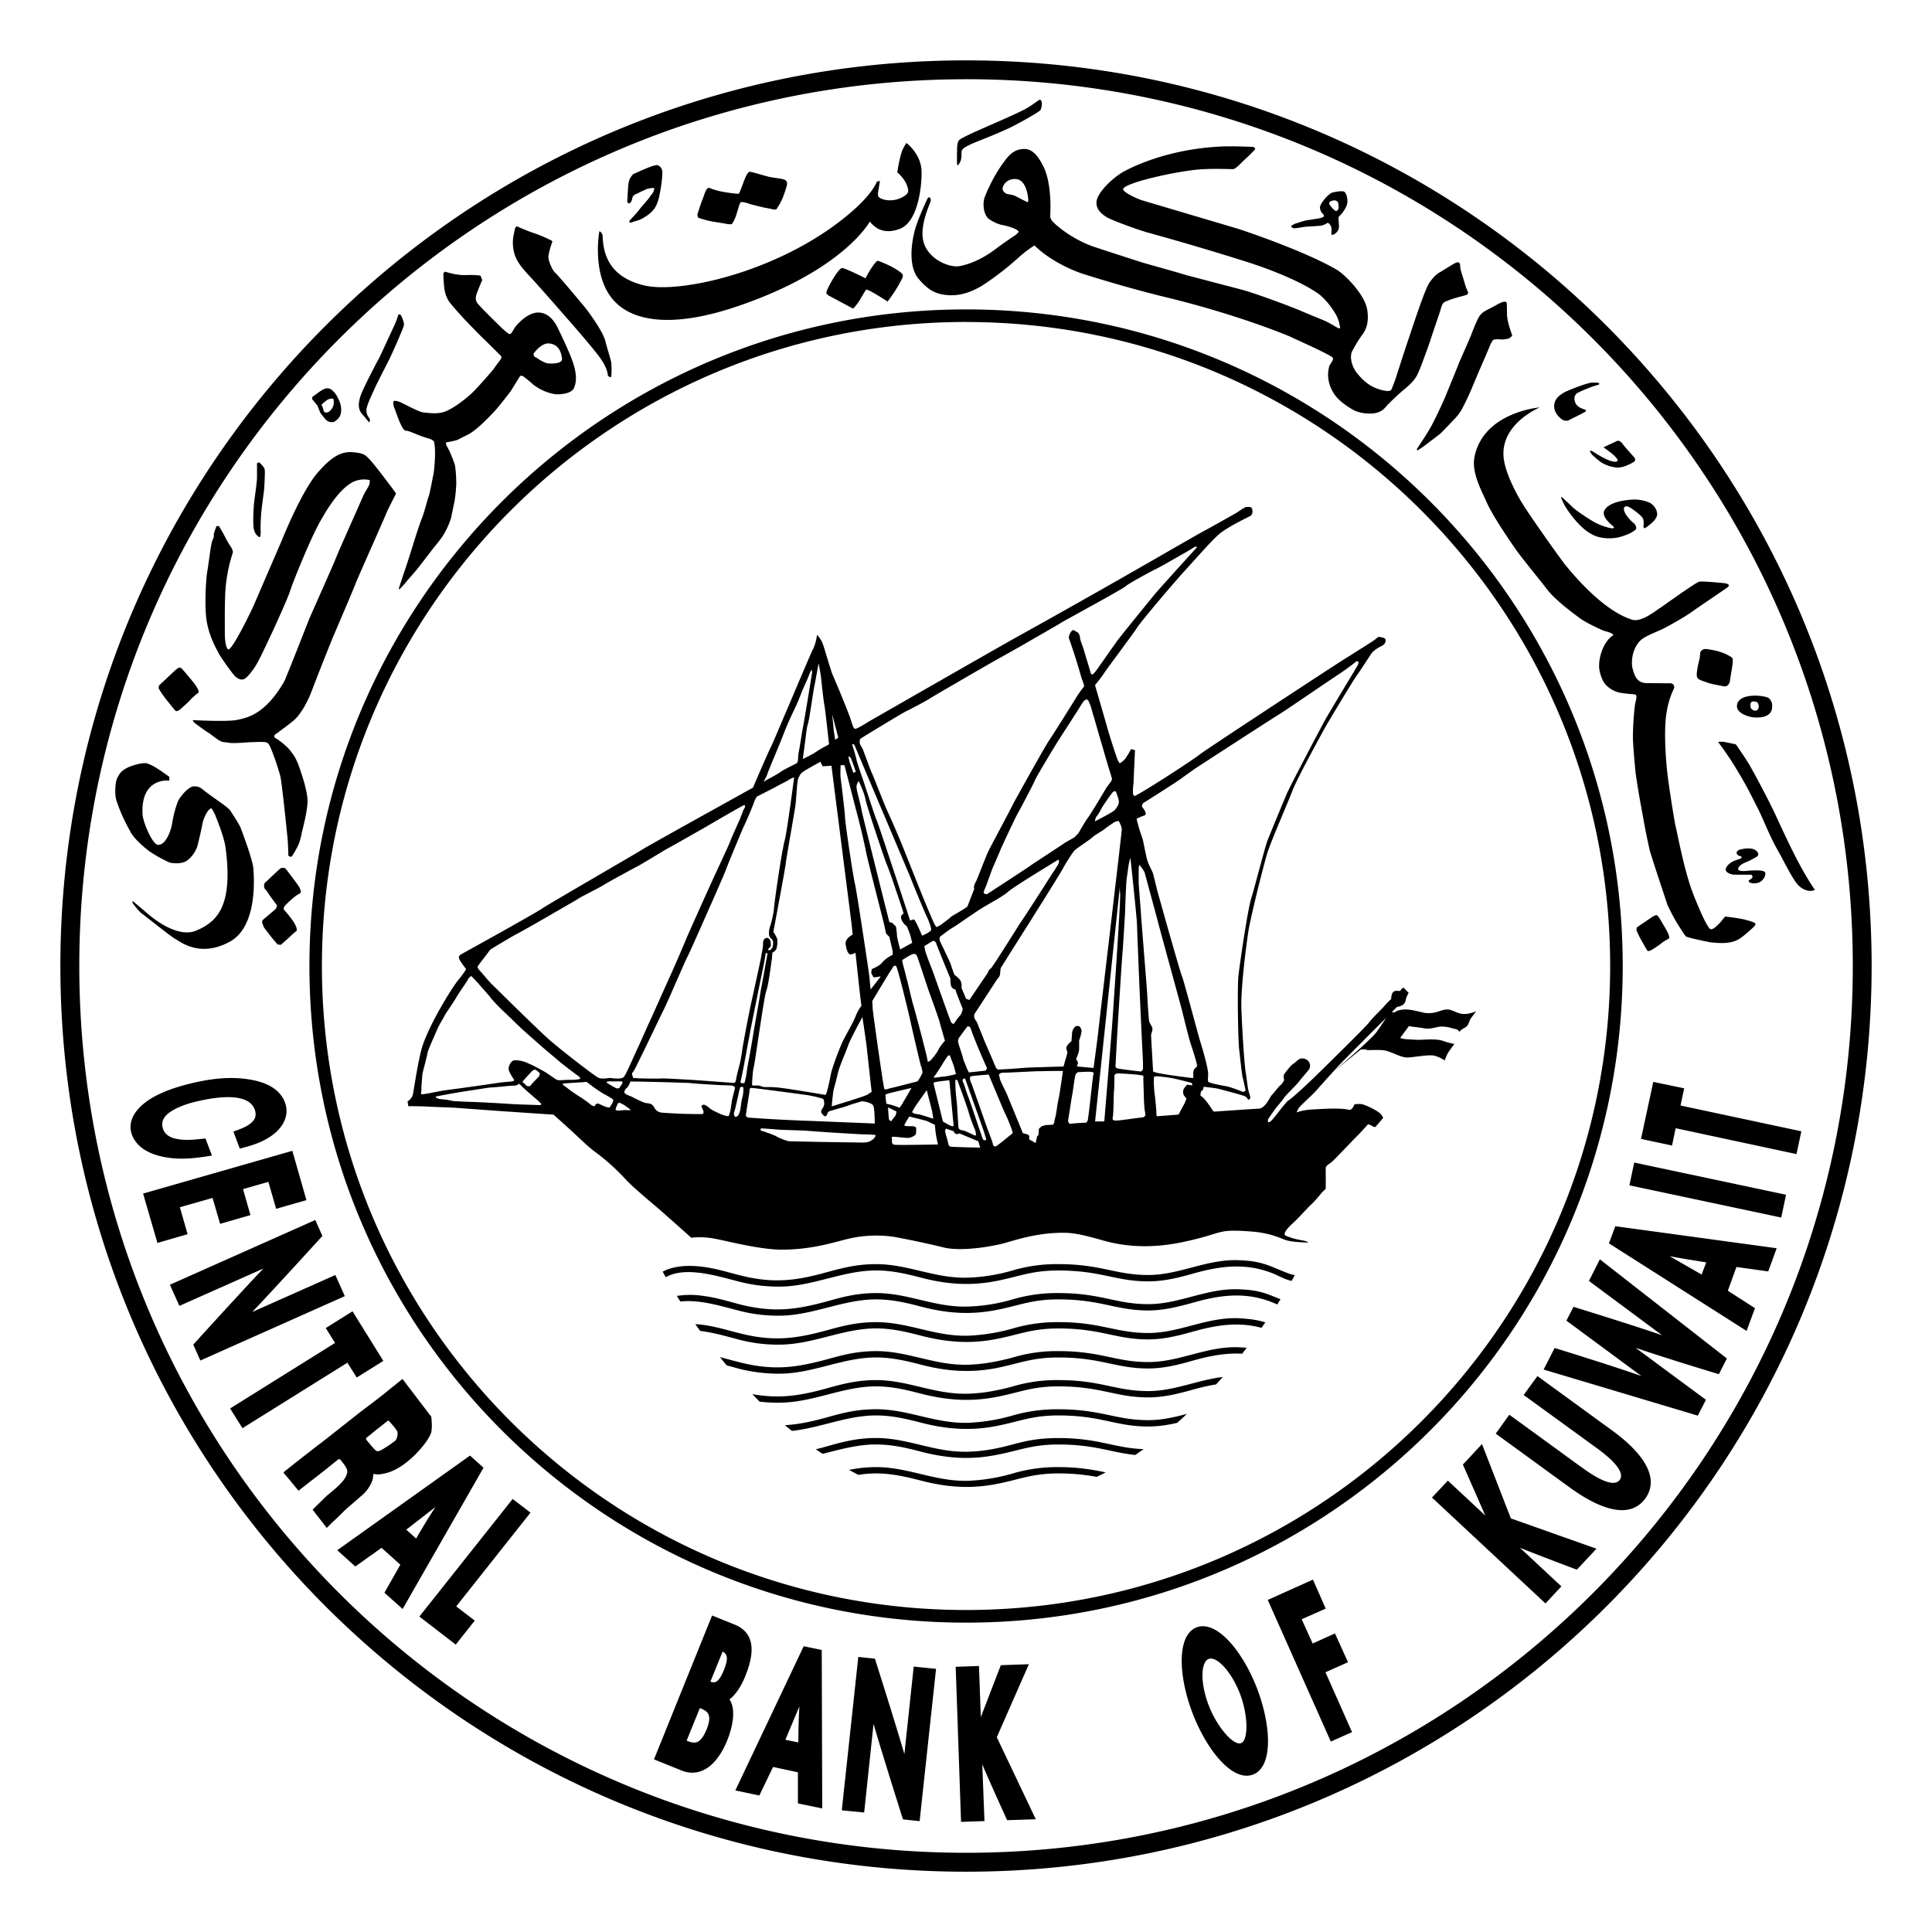 <svg xmlns="http://www.w3.org/2000/svg" width="48" height="48" viewBox="0 0 48 48" fill="currentColor"><rect rx="8"/><path d="M24.002 1.5c12.426 0 22.498 10.075 22.498 22.498c0 12.43 -10.072 22.504 -22.498 22.504c-12.427 0 -22.502 -10.074 -22.502 -22.503c0 -12.424 10.075 -22.499 22.502 -22.499zm0 .469c-12.169 0 -22.032 9.864 -22.032 22.03s9.863 22.033 22.032 22.033c12.166 0 22.03 -9.867 22.03 -22.034c0 -12.165 -9.864 -22.03 -22.03 -22.03zm1.56 39.378l-.797 1.814l.969 2.038l-.712 .023s-.424 -.928 -.618 -1.387l.055 1.409l-.582 .02l-.133 -3.853l.578 -.02l.046 1.27l.497 -1.29l.697 -.024zm-4.239 -.181l.414 .043s.206 .65 .408 1.3l.054 .178c.109 .351 .21 .685 .27 .895l.232 -2.176l.555 .056l-.408 3.784l-.414 -.044s-.188 -.593 -.38 -1.212l-.054 -.177a57.714 57.714 0 0 1 -.297 -.983l-.233 2.201l-.556 -.054l.41 -3.811zm-1.355 -.266l.448 .093l.012 3.937l-.604 -.125v-.773l-.618 -.132l-.34 .708l-.597 -.125l1.699 -3.583zm11.262 1.046c.362 .951 .398 1.95 -.098 2.142c-.494 .19 -1.139 -.576 -1.504 -1.526c-.354 -.927 -.395 -1.937 .1 -2.13c.498 -.189 1.144 .587 1.502 1.514zm-13.538 -1.81l.56 .226c.434 .177 .55 .58 .265 1.278c-.08 .21 -.222 .453 -.394 .581c.168 .242 .08 .684 -.052 1.01c-.279 .692 -.71 .928 -1.135 .758l-.688 -.278l1.444 -3.575zm12.336 1.08c-.2 .078 -.209 .612 .005 1.161c.2 .52 .61 1.002 .8 .93c.191 -.076 .174 -.705 -.026 -1.226c-.213 -.55 -.578 -.942 -.779 -.864zm-12.64 1.22l-.329 .81c.185 .074 .335 .116 .499 -.286c.154 -.384 0 -.455 -.17 -.523zm2.473 -.042l-.349 .83l.322 .065v-.018c0 -.096 .006 -.568 .027 -.877zm12.759 -3.15l.317 .722l-.597 .264l.273 .602l.554 -.25l.324 .715l-.56 .25l.66 1.487l-.527 .235l-1.567 -3.519l1.123 -.505zm-14.667 1.79l-.304 .747c.12 .04 .215 .017 .34 -.301c.125 -.309 .062 -.398 -.036 -.446zm-5.216 -3.793l.443 .34l-1.845 2.329l.46 .354l-.472 .595l-.904 -.696l2.318 -2.922zm11.265 -29.554c9.01 0 16.314 7.303 16.314 16.312c0 9.01 -7.304 16.315 -16.314 16.315c-9.008 0 -16.314 -7.304 -16.314 -16.315c0 -9.009 7.306 -16.312 16.314 -16.312zm0 .312c-8.838 .001 -16.004 7.164 -16.004 16.001c0 8.835 7.166 16 16.004 16c8.835 0 16.002 -7.165 16.002 -16.003c0 -8.834 -7.167 -15.997 -16.002 -15.997zm-12.324 28.164l.335 .302l-2.01 3.51l-.452 -.405l.396 -.695l-.467 -.42l-.652 .464l-.449 -.405l3.299 -2.351zm25.142 -.285l.717 1.846l2.127 .753l-.487 .521s-.954 -.357 -1.415 -.545l1.03 .96l-.395 .424l-2.82 -2.631l.395 -.42l.93 .867l-.557 -1.266l.475 -.51zm-26 1.562l-.726 .564l.244 .22s.285 -.49 .482 -.784zm-.82 -3.18l.714 .937s.043 .312 -.018 .441c-.128 .277 -.592 .796 -1.033 .94c-.24 .076 -.342 .052 -.372 .04l-.01 -.005l-.022 .144l-.003 .01a.899 .899 0 0 1 -.274 .394c-.227 .197 -.354 .306 -.428 .375c-.072 .071 -.189 .19 -.247 .24c-.062 .054 -.188 .185 -.188 .185l-.353 -.454l.334 -.327c.072 -.072 .402 -.302 .498 -.507c.045 -.105 .036 -.127 .01 -.193c-.027 -.067 -.16 -.225 -.16 -.225s-.034 -.007 -.048 .005c-.204 .168 -.41 .332 -.62 .492l-.364 .285s-.33 -.406 -.347 -.416c-.017 -.008 -.027 -.04 -.007 -.056a.432 .432 0 0 1 .023 -.02l.056 -.045c.212 -.168 .772 -.607 .8 -.625l.01 -.006c.103 -.078 .944 -.744 .98 -.772c.04 -.03 .582 -.44 .62 -.476l.175 -.142l.086 -.068c.098 -.08 .187 -.15 .187 -.15zm28.197 -.072l1.853 1.349c.715 .52 1.217 1.15 .827 1.693c-.395 .538 -1.149 .253 -1.866 -.266l-1.85 -1.346l.338 -.47l1.738 1.265c.159 .112 .813 .616 1.005 .353c.188 -.26 -.493 -.732 -.648 -.845l-1.739 -1.263l.342 -.47zm-11.898 2.262c.51 0 .857 .067 1.172 .13a4.67 4.67 0 0 1 -.225 .112a5.21 5.21 0 0 0 -.947 -.085c-.683 0 -.98 .159 -1.582 .27c-.64 .118 -1.218 .07 -1.844 -.094c-.372 -.096 -.724 -.176 -1.108 -.176c-.15 0 -.295 .012 -.439 .036l-.232 -.123c.2 -.041 .42 -.07 .671 -.07c.805 0 1.463 .361 2.286 .34a4.621 4.621 0 0 0 1.103 -.18c.371 -.11 .757 -.164 1.145 -.16zm-4.534 -.723c.805 0 1.462 .365 2.286 .34c.384 -.01 .737 -.078 1.103 -.179c.3 -.078 .606 -.16 1.144 -.16c1.009 0 1.385 .251 2.116 .275c-.07 .05 -.138 .095 -.207 .145c-.603 -.06 -1.003 -.26 -1.909 -.26c-.683 0 -.98 .157 -1.582 .266c-.639 .122 -1.218 .072 -1.844 -.09c-.371 -.098 -.724 -.177 -1.107 -.177c-.46 0 -.892 .124 -1.328 .233l-.168 -.113c.104 -.025 .21 -.054 .32 -.086c.35 -.098 .706 -.194 1.176 -.194zm-12.115 -.436l-.072 .052c-.02 .015 -.139 .112 -.176 .138l-.277 .224c-.047 .027 -.026 .062 -.026 .062s.154 .191 .215 .25c.058 .062 .104 .032 .157 .009c.123 -.068 .24 -.147 .35 -.234c.043 -.042 .065 -.14 .054 -.212c-.014 -.067 -.225 -.29 -.225 -.29zm16.65 -.278c1.058 0 1.42 .27 2.227 .27c.335 0 .647 -.072 .959 -.155c-.076 .076 -.16 .149 -.24 .223c-.238 .054 -.474 .09 -.72 .09c-.806 0 -1.168 -.275 -2.226 -.275c-.684 0 -.98 .158 -1.582 .27c-.64 .118 -1.22 .07 -1.846 -.093c-.37 -.095 -.722 -.177 -1.106 -.177c-.725 0 -1.383 .309 -2.09 .384a3.12 3.12 0 0 1 -.173 -.142c.348 -.02 .688 -.094 1.086 -.206c.352 -.1 .708 -.19 1.177 -.19c.805 0 1.462 .36 2.287 .337a4.69 4.69 0 0 0 1.101 -.18c.372 -.108 .758 -.16 1.146 -.156zm-17.542 -2.434l.766 1.232l-.661 .413l-.232 -.368l-2.607 1.627l-.307 -.49l2.607 -1.628l-.23 -.37l.664 -.416zm30.99 -1.292l3.156 2.464l-.199 .39s-.482 -.146 -1.009 -.31l-.25 -.08a32.72 32.72 0 0 1 -.808 -.264l1.746 1.291l-.203 .393l-3.83 -1.145l.274 -.536s1.526 .472 2.156 .698l-1.864 -1.377l.176 -.343s.503 .155 1.055 .33l.152 .049l.173 .055c.316 .102 .62 .201 .824 .274l-1.82 -1.351l.271 -.538zm-9.37 2.925c-.052 .06 -.108 .12 -.165 .183a5.179 5.179 0 0 0 -.55 .123c-.38 .107 -.744 .2 -1.137 .2c-.807 0 -1.17 -.274 -2.227 -.274c-.684 0 -.98 .16 -1.582 .27c-.64 .118 -1.22 .07 -1.846 -.091c-.37 -.097 -.722 -.179 -1.106 -.179c-.797 0 -1.514 .375 -2.309 .403a3.967 3.967 0 0 1 -.583 -.023l-.182 -.187c.68 .122 1.197 .04 1.897 -.157c.352 -.097 .708 -.192 1.177 -.192c.31 0 .597 .054 .881 .119l.34 .08c.34 .08 .685 .15 1.066 .139c.384 -.011 .735 -.08 1.101 -.178a3.81 3.81 0 0 1 1.146 -.16c1.058 0 1.42 .273 2.227 .273c.647 0 1.218 -.273 1.851 -.35zm.394 -.74c.068 .003 .136 .007 .204 .014l-.115 .146c-.395 -.021 -.786 .05 -1.2 .165c-.376 .108 -.74 .202 -1.134 .202c-.807 0 -1.169 -.273 -2.228 -.273c-.683 0 -.98 .154 -1.581 .27c-.64 .117 -1.22 .07 -1.847 -.094c-.368 -.095 -.722 -.177 -1.105 -.177c-.796 0 -1.515 .373 -2.31 .402a3.98 3.98 0 0 1 -1.121 -.128c-.087 -.024 -.179 -.05 -.279 -.076a4.608 4.608 0 0 1 -.168 -.207c.162 .044 .321 .087 .486 .129c.851 .216 1.412 .136 2.216 -.085c.35 -.097 .706 -.192 1.176 -.192c.805 0 1.463 .362 2.286 .338c.383 -.012 .736 -.08 1.103 -.177a3.8 3.8 0 0 1 1.144 -.161c1.06 0 1.421 .272 2.228 .272c.778 0 1.45 -.396 2.245 -.368zm-22.939 -3.161l.177 .396s-1.273 1.399 -1.744 1.889l2.066 -.919l.235 .525l-3.59 1.6l-.175 -.396s1.271 -1.402 1.743 -1.89l-2.088 .928l-.236 -.525l3.612 -1.608zm22.939 2.44c.3 .015 .487 .048 .665 .103l-.096 .136c-.56 -.153 -1.097 -.075 -1.68 .087c-.376 .106 -.74 .2 -1.134 .2c-.807 0 -1.169 -.272 -2.228 -.272c-.683 0 -.98 .158 -1.581 .269c-.64 .12 -1.22 .07 -1.847 -.092c-.368 -.097 -.722 -.178 -1.105 -.178c-.796 0 -1.515 .373 -2.31 .401a3.768 3.768 0 0 1 -1.121 -.129c-.263 -.069 -.602 -.168 -.939 -.21a6.384 6.384 0 0 1 -.12 -.167c.048 0 .101 .007 .156 .012c.347 .045 .63 .135 .942 .213c.851 .217 1.412 .136 2.216 -.086c.35 -.096 .706 -.19 1.176 -.19c.805 0 1.463 .36 2.286 .337a4.8 4.8 0 0 0 1.103 -.177a3.88 3.88 0 0 1 1.144 -.16c1.06 0 1.421 .27 2.228 .27c.778 0 1.45 -.398 2.245 -.367zm9.36 -2.286l4.009 .547l-.21 .576l-.79 -.11l-.213 .59l.674 .433l-.209 .565l-3.419 -2.175l.158 -.426zm-9.36 1.567c.51 .016 .69 .105 1.042 .248l-.081 .129l-.07 -.031c-.676 -.287 -1.313 -.216 -2.002 -.019c-.376 .103 -.74 .199 -1.134 .199c-.807 0 -1.169 -.275 -2.228 -.275c-.683 0 -.98 .158 -1.581 .27c-.64 .12 -1.22 .072 -1.847 -.093c-.368 -.098 -.722 -.177 -1.105 -.177c-.796 0 -1.515 .372 -2.31 .403a3.852 3.852 0 0 1 -1.121 -.129c-.395 -.1 -.964 -.279 -1.431 -.22l-.088 -.14a2.12 2.12 0 0 1 .616 -.006c.347 .041 .63 .132 .942 .214c.851 .215 1.412 .137 2.216 -.085c.35 -.098 .706 -.194 1.176 -.194c.805 0 1.462 .362 2.286 .335a4.448 4.448 0 0 0 1.103 -.177a3.85 3.85 0 0 1 1.144 -.158c1.06 0 1.421 .275 2.228 .275c.778 0 1.45 -.398 2.245 -.369zm0 -.723c.593 .022 .74 .134 1.223 .323c.064 .022 .114 .041 .172 .045c-.017 .042 -.048 .093 -.078 .146c-.152 -.03 -.29 -.11 -.425 -.169c-.677 -.284 -1.313 -.211 -2.001 -.018c-.38 .108 -.744 .199 -1.137 .199c-.807 0 -1.17 -.27 -2.227 -.27c-.41 0 -.681 .055 -.962 .124l-.19 .048c-.13 .032 -.27 .066 -.43 .096c-.64 .119 -1.22 .072 -1.846 -.093c-.37 -.097 -.722 -.176 -1.106 -.176c-.796 0 -1.514 .37 -2.309 .4a3.886 3.886 0 0 1 -1.122 -.13c-.503 -.126 -1.289 -.381 -1.785 -.107l-.01 .004c-.029 -.054 -.054 -.097 -.074 -.136c.116 -.066 .417 -.191 .966 -.125c.347 .04 .632 .134 .943 .212c.85 .217 1.412 .138 2.214 -.087c.351 -.094 .707 -.188 1.177 -.188c.805 0 1.462 .362 2.286 .336a4.501 4.501 0 0 0 1.102 -.178c.372 -.11 .758 -.163 1.146 -.158c1.058 0 1.42 .27 2.227 .27c.778 0 1.451 -.397 2.245 -.368zm10.71 -.1l.794 .457l.115 -.303s-.56 -.086 -.909 -.153zm-10.377 -18.573c.02 .056 .026 .15 -.054 .191c-.084 .04 -.545 .266 -.752 .434c-.206 .171 -.776 .83 -.94 1.003c-.256 .289 -.995 1.154 -1.11 1.332c-.113 .176 -.698 .951 -.802 1.105c-.102 .156 -.242 .32 -.242 .32s.252 .867 .304 1.053c.052 .19 .23 .747 .267 .823c.045 .077 .045 .068 .045 .068s.095 -.057 .147 -.13c.05 -.072 .135 -.225 .135 -.225l.096 .028l-.015 .318l-.006 .127c-.007 .147 -.013 .281 -.013 .314c0 .084 -.052 .377 .022 .377c.072 0 1.46 -.896 1.624 -1.033c.075 -.058 .71 -.48 1.406 -.938l.161 -.106l.206 -.136c.756 -.497 1.48 -.97 1.55 -1.014c.06 -.04 .232 -.15 .416 -.265l.139 -.088c.208 -.131 .401 -.253 .442 -.282c.09 -.064 .1 -.104 .171 -.084c.072 .02 .123 .02 .123 .084c0 .06 -.04 .114 -.114 .145a.842 .842 0 0 0 -.21 .144c-.029 .027 -.267 .404 -.355 .528l-.029 .04c-.051 .072 -.197 .308 -.35 .56l-.092 .152c-.168 .278 -.324 .54 -.352 .593c-.064 .113 -.71 1.288 -.819 1.586c-.115 .302 -.545 1.279 -.626 1.562c-.041 .134 -.136 .497 -.23 .876l-.05 .207c-.082 .343 -.156 .667 -.179 .814c-.053 .335 -.2 1.457 -.176 1.965c.018 .51 .073 1.348 .103 1.536c.03 .184 .052 .408 .073 .478c.019 .074 .044 .135 .044 .176c0 .042 -.058 .051 -.058 .051s-.007 -.06 -.084 -.092c-.068 -.03 -.558 -.158 -.64 -.18a1.464 1.464 0 0 0 -.133 -.023l-.084 -.011l-.156 -.019l-.022 .079s-.054 .032 -.054 .063c0 .03 -.01 .073 -.01 .073s.086 .06 .146 .143c.052 .066 .101 .135 .146 .207c.029 .053 .053 .053 .053 .053s1.02 -.072 1.09 -.072c.182 0 .283 -.28 .344 -.344c.061 -.06 .16 -.202 .213 -.242c.05 -.039 .09 -.125 .09 -.125s-.03 -.111 .012 -.164c.043 -.05 .144 -.202 .228 -.25c.083 -.055 .142 -.168 .293 -.107a.177 .177 0 0 1 .092 .243c-.019 .036 -.2 .239 -.251 .308c-.051 .075 -.331 .337 -.383 .42c-.05 .08 -.137 .164 -.222 .28c-.084 .118 -.162 .232 -.162 .232s-.043 .115 .039 .074c.083 -.042 .367 -.472 .47 -.537c.1 -.06 .541 -.478 .594 -.53c.03 -.028 .448 -.436 .82 -.807l.192 -.19c.202 -.203 .362 -.368 .392 -.41c.093 -.123 .32 -.332 .38 -.407c.058 -.071 .166 -.169 .166 -.169s-.005 -.169 .085 -.195c.082 -.03 .112 .024 .153 -.03c.037 -.053 .075 -.055 .075 -.055l.12 .127l-.058 .115s-.014 .093 -.041 .136c-.059 .089 -.188 .095 -.188 .095l-.01 .01a6.796 6.796 0 0 1 -.032 .032l-.054 .055l-.035 .033l.064 .01s.123 -.114 .44 -.058c.313 .059 .294 .085 .48 .072c.186 -.014 .319 -.128 .488 -.072c.166 .058 .196 .096 .338 .096c.14 0 .287 -.068 .287 -.068l-.128 .17c-.058 .07 -.046 .186 -.157 .24c-.114 .058 -.13 .103 -.13 .103s-.03 -.061 -.114 -.074c-.084 -.015 -.197 -.068 -.367 -.056c-.11 .01 -.24 .07 -.397 .041c-.156 -.028 -.23 -.028 -.368 -.053l-.01 -.003l-.219 .296h-.01c.01 .002 .018 .001 .028 .004c.069 .03 .21 .03 .363 .04c.162 .013 .488 -.04 .685 .029c.2 .07 .282 .073 .282 .073l-.142 .198c-.056 .088 -.1 .216 -.1 .216s-.098 -.075 -.237 -.115c-.148 -.045 -.528 .04 -.7 .04c-.175 0 -.411 -.169 -.61 -.182c-.201 -.016 -.526 .013 -.427 0a.24 .24 0 0 0 .097 -.042l.026 -.02l-.029 .021l-.03 .018l-.174 .007l-.68 .554l.01 -.008c.12 -.103 .867 -.745 1.044 -.958l.02 -.024c.079 -.114 .173 -.251 .242 -.357l-.156 .157l-.115 .115l-.03 .03l-.15 .15l-.178 .18l-.115 .114c-.204 .205 -.369 .371 -.41 .415c-.123 .133 -.503 .551 -.592 .656c-.095 .104 -.356 .342 -.41 .402c-.05 .064 -.073 .136 -.073 .136s.162 -.062 .378 -.072c.217 -.01 .46 -.03 .697 -.019c.241 .01 .232 .05 .284 .01c.056 -.043 .073 -.115 .073 -.115s.116 -.03 .22 0c.132 .046 .258 .109 .375 .185a.322 .322 0 0 1 .122 .149l-.189 .22s-.032 .019 -.072 -.014a.46 .46 0 0 0 -.114 -.05s-.207 .233 -.3 .32c-.09 .09 -.45 .472 -.555 .573a.61 .61 0 0 1 -.073 .065l-.062 .045c-.036 .026 -.06 .05 -.062 .092c0 .083 .004 .364 0 .435c0 .073 .008 .077 -.045 .118c-.05 .04 -.195 .237 -.309 .34c-.114 .106 -.346 .369 -.43 .44c-.08 .073 -.205 .194 -.226 .26c-.02 .062 -.031 .07 .115 .119c.145 .054 .293 .072 .376 .092c.083 .02 .083 .04 .083 .04s-.405 -.003 -.574 -.067c-.165 -.065 -.415 -.175 -.842 -.207c-.908 -.067 -.641 .04 -1.701 .263c-.969 .205 -1.633 .055 -1.974 -.039c-.344 -.097 -.661 -.187 -.954 -.192c-.749 -.01 -1.328 .221 -1.61 .285c-.659 .143 -1.152 .143 -1.399 .08a22.37 22.37 0 0 0 -1.22 -.261a3.033 3.033 0 0 0 -1.206 .059c-.278 .067 -.905 .272 -1.666 .255c-.533 -.016 -1.246 -.203 -1.544 -.26c-.35 -.078 -.636 -.035 -.636 -.035s-.678 -.605 -.82 -.727c-.145 -.124 -.661 -.553 -.814 -.728a5.529 5.529 0 0 0 -.739 -.666c-.18 -.126 -.434 -.38 -.613 -.543l-.115 -.105l-.078 -.07c-.13 -.118 -.245 -.219 -.245 -.219l-1.281 -.086c-.159 -.011 -1.012 -.073 -1.147 -.084c-.135 -.01 -.604 -.022 -.738 -.032a8.993 8.993 0 0 0 -.397 -.008h-.043l-.021 -.117s.113 -.068 .134 -.175c.023 -.102 .138 -.906 .243 -1.218c.186 -.552 .716 -1.422 .896 -1.639a1.87 1.87 0 0 0 .184 -.255c.002 -.003 -.154 -.194 -.175 -.265c-.023 -.073 .051 -.105 .051 -.105s1.83 -1.01 2.008 -1.135c.182 -.124 2.312 -1.352 2.492 -1.468c.082 -.051 .658 -.374 1.261 -.71l.182 -.101l1.298 -.721l.01 -.006s.38 -.89 .446 -1.012c.065 -.124 .969 -2.284 1.04 -2.418c.075 -.135 .106 -.366 .106 -.366s.11 .117 .148 .242c.045 .124 .199 .675 .252 .782c.146 .338 .285 .678 .416 1.02c.06 .176 .082 .301 .143 .29c.064 -.012 .322 -.177 .322 -.177s3.476 -1.993 3.696 -2.11a268.08 268.08 0 0 0 3.688 -2.087l.18 -.104c.358 -.205 .692 -.396 .774 -.44c.174 -.091 .707 -.394 .778 -.434c.073 -.04 .225 -.158 .27 -.158c.039 0 .117 -.015 .138 .04zm-23.842 15.956l.35 1.225l-.753 .216l-.192 -.67l-.63 .18l.184 .646l-.754 .217l-.187 -.644l-.812 .232l.192 .67l-.75 .216l-.356 -1.226l3.708 -1.062zm33.339 .291l3.772 .8l-.12 .566l-3.772 -.8l.12 -.566zm-34.35 -2.054c.445 .082 .72 .274 .827 .56c.155 .405 -.141 .88 -.921 1.093l-.2 .056l-.16 -.425c.2 -.07 .375 -.134 .488 -.26c.063 -.073 .087 -.168 .04 -.293c-.144 -.375 -.774 -.342 -1.36 -.213c-.35 .075 -.601 .179 -.767 .3c-.147 .114 -.206 .245 -.144 .412c.054 .144 .192 .222 .41 .249c.202 .028 .424 0 .64 -.023l.161 .425c-.471 .076 -.84 .117 -1.266 .019c-.383 -.092 -.617 -.272 -.72 -.529c-.083 -.227 -.028 -.45 .171 -.667c.27 -.29 .76 -.5 1.418 -.645c.513 -.115 .98 -.137 1.382 -.059zm34.823 .05l.768 .16l-.091 .427l3.002 .641l-.121 .566l-3.002 -.643l-.09 .43l-.771 -.164l.305 -1.417zm-17.573 1.16l-.025 .06s.02 .075 .025 .103c.023 .068 .042 .136 .057 .206c.014 .07 .035 .076 .078 .082c.043 .008 .715 .022 .716 .023l-.048 -.158l-.466 -.195s-.034 .015 -.078 .015c-.039 0 -.069 -.071 -.069 -.071l-.19 -.064zm1.061 -1.342s-.374 .029 -.414 .038c-.042 .009 -.05 .009 -.05 .06c0 .058 .02 .08 .041 .136c.024 .057 .387 1.102 .402 1.139c.015 .033 .126 .33 .126 .355c0 .03 .03 .059 .06 .059c.038 0 .367 -.282 .408 -.31c.045 -.029 .018 -.043 .008 -.09a3.562 3.562 0 0 0 -.167 -.408c-.036 -.068 -.414 -.98 -.414 -.98zm-1.972 1.043s-.122 .189 -.122 .216c0 .024 .1 .024 .14 .023h.033a.38 .38 0 0 1 .09 .013c.046 .013 .027 .106 .027 .161c0 .056 -.1 .099 -.167 .115c-.072 .013 -.357 -.032 -.409 -.024c-.055 .008 -.014 .027 -.022 .087c-.004 .055 0 .094 .056 .109c.013 .003 .076 .005 .166 .005h.12c.323 -.001 .804 -.011 .804 -.011s-.01 -.023 -.021 -.08a2.555 2.555 0 0 1 -.045 -.25l-.013 -.155s-.175 -.091 -.224 -.106a78.47 78.47 0 0 0 -.413 -.103zm3.798 -1.133h-.18c-.108 .002 -.357 .007 -.425 .007c-.077 0 -.711 .036 -.821 .036c-.112 0 -.126 .02 -.14 .045c-.015 .016 .014 .04 .014 .09c0 .049 .16 .35 .189 .423l.368 .898l.017 .043l.002 .005s.068 .013 .106 .028c.034 .016 .055 .04 .055 .04s-.006 .047 -.006 .07c0 .031 .07 .044 .105 .074c.034 .026 .06 .026 .06 .026l.031 -.155l.035 -.039s.014 -.1 .008 -.128c-.008 -.03 .078 -.09 .078 -.09s.082 -.03 .133 -.03c.048 0 .14 -.008 .14 -.008s.026 -.019 .034 -.061a.955 .955 0 0 1 .034 -.147c.015 -.058 .057 -.386 .08 -.458c.017 -.069 .101 -.662 .102 -.662l-.02 -.007zm-7.486 1.426l-.007 .052l.024 .008l.062 .02c.1 .034 .26 .09 .305 .119c.072 .043 .268 .123 .34 .123c.067 0 .756 .017 .835 .017c.076 0 .854 .014 .947 .014c.09 0 .154 -.002 .225 -.044c.068 -.043 .068 -.043 .085 -.068c.014 -.03 .028 -.03 .028 -.03l.005 -.046l-.022 -.002l-.074 -.005a3.9 3.9 0 0 0 -.231 -.009a56.29 56.29 0 0 1 -1.442 -.093c-.096 -.004 -.616 -.019 -.67 -.025c-.057 -.009 -.41 -.03 -.41 -.03zm5.073 -1.24s-.033 0 -.051 .022c-.02 .019 -.012 .033 .013 .096c.028 .061 .07 .22 .12 .343c.046 .12 .268 .783 .305 .888l.015 .041c.01 .032 .023 .073 .037 .108c.02 .05 .05 .04 .078 .032c.027 -.01 -.024 -.107 -.033 -.163c-.016 -.056 -.121 -.345 -.149 -.426a128.64 128.64 0 0 1 -.145 -.407l-.046 -.128l-.144 -.407zm-.24 .036v.153c.006 .133 .018 .266 .035 .398c.006 .042 .033 .543 .04 .619c.006 .08 .085 .08 .132 .09c.051 .014 .267 .12 .267 .12h.042s-.011 -.12 -.042 -.17a4.36 4.36 0 0 1 -.16 -.458c-.063 -.2 -.266 -.748 -.266 -.748l-.049 -.004zm-.15 .009s-.334 .036 -.37 .052c-.037 .013 -.014 .064 -.014 .064l.224 .909l.021 .013c.045 .026 .151 .089 .194 .102c.058 .014 .05 -.022 .05 -.022l-.105 -1.118zm3.197 -.2s-.044 .021 -.057 .057c-.015 .032 -.015 .04 -.02 .073c-.01 .037 -.05 .34 -.062 .403c-.014 .06 -.1 .634 -.107 .66c-.008 .028 .03 .084 .03 .084s.025 .009 .067 0c.044 -.006 .302 -.022 .338 -.022c.034 0 .056 -.07 .056 -.07l.035 -.272c.008 -.063 .091 -.816 .099 -.846c.004 -.027 .028 -.046 -.015 -.067c-.044 -.024 -.364 0 -.364 0zm-8.107 .392h-.013c-.054 .007 -.035 .062 -.048 .133c-.005 .026 -.019 .11 -.033 .203l-.018 .115a5.116 5.116 0 0 0 -.033 .23c0 .029 .028 .041 .062 .056a42.63 42.63 0 0 0 1.404 .077c.064 0 1.736 .07 1.736 .07v-.02c-.001 -.076 -.005 -.326 -.031 -.406c-.023 -.102 -.284 -.128 -.284 -.128l-.148 .043l-.081 .025a1.898 1.898 0 0 0 -.13 .045c-.086 .033 -.422 .118 -.462 .14c-.046 .02 -.037 .084 -.073 .11c-.035 .03 -.054 -.004 -.083 -.033c-.027 -.027 -.042 -.05 -.038 -.09c.011 -.044 .067 -.1 .072 -.149c.006 -.05 0 -.141 -.034 -.154a2.817 2.817 0 0 0 -.388 -.09c-.074 -.01 -1.133 -.155 -1.352 -.175l-.025 -.002zm9.15 -5.03l-.619 5.862h.228l.002 -.02l.087 -1.055l.016 -.195l.086 -1.064c.018 -.245 .226 -3.257 .203 -3.33a.75 .75 0 0 1 -.004 -.177l.001 -.021zm-5.763 5.513c.005 .094 .012 .188 .02 .282c.01 .044 .058 .063 .058 .063s.042 -.063 .08 -.106c.046 -.04 .051 -.138 .051 -.138l-.209 -.101zm5.714 -.844c-.09 0 -.09 .062 -.09 .062v.047c0 .088 -.002 .268 -.01 .318c-.01 .067 -.01 .607 -.033 .676c-.018 .076 .063 .067 .114 .067c.023 0 .133 -.014 .256 -.03l.123 -.017c.121 -.016 .23 -.03 .246 -.03c.041 0 .075 -.051 .075 -.051s-.012 -.117 -.023 -.158a4.34 4.34 0 0 1 -.016 -.298l-.004 -.13l-.01 -.33s.008 -.032 0 -.06c-.008 -.03 -.065 -.013 -.106 -.03a6.64 6.64 0 0 0 -.522 -.036zm-4.752 .416l-.015 .02l-.129 .182l-.066 .095a1.72 1.72 0 0 0 -.15 .238c-.006 .049 .133 .063 .156 .063c.023 0 .366 .112 .366 .112s-.022 -.163 -.035 -.214a74.127 74.127 0 0 1 -.127 -.496zm-4.636 -.07l-.02 .07l-.041 .191c-.029 .117 -.063 .287 -.086 .35c-.02 .063 0 .093 .015 .114c.01 .017 .042 0 .063 -.008c.021 -.009 .027 -.036 .057 -.1c.025 -.06 .04 -.302 .062 -.343a.892 .892 0 0 0 .03 -.264c-.008 -.043 -.08 -.01 -.08 -.01zm10.295 -.271c-.037 .009 -.006 .373 0 .426c.014 .053 .045 .41 .045 .464c0 .057 .01 .099 .01 .099l.543 -.042s.093 -.18 .124 -.234c.031 -.049 .07 -.161 .07 -.161l-.07 -.095l-.004 -.017c-.007 -.03 -.017 -.097 .015 -.143c.041 -.063 .08 -.094 .08 -.094l.126 .02l-.012 -.06s-.384 -.105 -.508 -.123c-.126 -.023 -.374 -.053 -.42 -.04zm-13.015 .125h-.006s-.037 .095 -.067 .136c-.033 .038 -.063 .05 -.078 .098c-.015 .054 -.007 .045 .026 .076c.037 .03 .112 .045 .176 .082c.09 .048 .184 .091 .28 .13c.045 .018 .133 .018 .173 .039c.045 .021 .074 .07 .1 .115c.03 .044 .075 .076 .127 .09c.044 .017 .45 .03 .482 .034c.035 .003 .55 .015 .567 .008c.019 -.008 .03 -.008 .03 -.044c0 -.047 -.057 -.151 -.057 -.151s.031 -.037 .062 -.037c.03 0 .1 .045 .162 .1c.062 .048 .21 .11 .242 .127c.031 .014 .195 .077 .213 .053c.021 -.021 .033 -.097 .04 -.114a1.86 1.86 0 0 0 .036 -.221c0 -.042 .079 -.332 .083 -.355c.007 -.021 -.026 -.055 -.074 -.063c-.046 -.009 -.212 -.009 -.268 -.012c-.054 -.001 -.712 -.04 -.791 -.054a69.916 69.916 0 0 0 -1.442 -.037h-.016zm-.286 .524s-.008 .009 -.028 .021c-.018 .01 -.01 .015 -.026 .05c-.021 .035 -.021 .055 -.032 .087c-.013 .03 0 .021 .023 .035c.024 .013 .107 .004 .161 -.005c.052 -.006 .175 .005 .175 .005s.008 -.015 -.015 -.036c-.024 -.018 -.07 -.047 -.108 -.078c-.037 -.03 -.15 -.079 -.15 -.079zm7.263 -.363s-.122 .027 -.26 .06l-.121 .028c-.139 .033 -.263 .067 -.266 .079c-.006 .03 .022 .224 .022 .224c.065 .014 .128 .03 .191 .051l.138 .048l.052 -.07c.023 -.042 .244 -.42 .244 -.42zm-8.195 -.14c-.018 0 -.091 .004 -.174 .01l-.1 .006l-.19 .013s-.005 .012 -.001 .028c.002 .016 .058 .042 .117 .092c.087 .068 .178 .132 .271 .19c.104 .065 .205 .136 .301 .213c.029 .028 .047 .03 .08 .04c.03 .006 .021 -.024 .048 -.045c.02 -.023 .052 -.023 .077 -.013c.03 .013 .063 .031 .136 .062c.07 .025 .083 .025 .108 .031c.029 .002 .044 -.04 .068 -.075a.334 .334 0 0 0 .044 -.096c.002 -.025 -.014 -.037 -.014 -.037s-.022 -.02 -.06 -.039a2.054 2.054 0 0 0 -.176 -.1a4.151 4.151 0 0 1 -.378 -.266c-.049 -.043 -.103 -.014 -.157 -.014zm6.975 -1.623s-.31 .569 -.353 .702c-.042 .133 -.216 .512 -.258 .7c-.043 .19 -.093 .356 -.106 .415c-.015 .065 -.046 .404 -.046 .404s.324 -.103 .453 -.14c.124 -.045 .398 -.121 .464 -.17c.061 -.048 .076 -.048 .076 -.048s-.12 -1.078 -.127 -1.153a40.84 40.84 0 0 0 -.103 -.71zm-8.53 1.657s-.04 .03 -.065 .039c-.024 .013 -.062 .005 -.151 .013c-.092 .007 -.372 .037 -.453 .04c-.034 0 -.12 .012 -.215 .026l-.114 .018l-.15 .023l-.066 .01c-.284 .043 -.567 .093 -.848 .148c-.033 .012 .016 .039 .054 .055c.04 .013 .095 .013 .171 .023c.079 .008 .129 .022 .188 .033c.06 .01 .447 .025 .506 .025c.318 .014 .635 .031 .953 .052c.031 .003 .157 .009 .294 .013l.118 .004l.296 .01s.032 -.005 .032 -.024c0 -.014 -.046 -.057 -.095 -.102c-.05 -.04 -.154 -.133 -.187 -.16a4.816 4.816 0 0 1 -.224 -.205l-.038 -.036l-.005 -.005zm7.487 -7.997s-.407 .217 -.462 .272c-.058 .055 -.04 .055 -.082 .122s-.053 .544 -.082 .722c-.012 .08 -.059 .351 -.107 .634l-.03 .17c-.047 .28 -.091 .537 -.097 .592c-.01 .123 -.31 1.713 -.31 1.713l.013 .02a.832 .832 0 0 1 .085 .157a.659 .659 0 0 1 -.014 .217c-.014 .083 -.11 .124 -.11 .124s0 .093 -.013 .175c-.014 .084 -.081 .638 -.137 .776c-.054 .136 -.286 1.822 -.312 1.902c-.024 .083 -.04 .367 -.04 .423c0 .051 .121 0 .216 .038c.095 .042 .122 .014 .356 .029c.228 .013 1.25 .19 1.25 .19s.026 -.026 .038 -.083c.038 -.139 .07 -.28 .095 -.422c.03 -.16 .191 -.583 .261 -.744c.066 -.164 .283 -.517 .353 -.697c.067 -.174 .148 -.268 .148 -.268l-.026 -.203l-.005 -.045c-.026 -.222 -.117 -1.07 -.117 -1.07s-.046 .028 -.109 .041c-.07 .014 -.11 -.095 -.134 -.245c-.03 -.15 .173 -.246 .173 -.246l-.014 -.142l-.008 -.077l-.004 -.038l-.501 -3.94l-.219 .015l-.055 -.112zm-8.675 5.32s-.08 .058 -.085 .091c-.01 .037 -.21 .307 -.3 .465c-.076 .133 -.261 .388 -.275 .428c-.016 .038 -.133 .214 -.204 .385c-.094 .223 -.219 .484 -.228 .567c-.01 .082 -.12 .465 -.123 .514c-.002 .054 -.029 .317 -.023 .363c.005 .05 -.026 .116 .005 .126c.017 .005 .119 -.012 .23 -.033l.113 -.022c.093 -.018 .175 -.035 .204 -.038a93.05 93.05 0 0 0 1.44 -.202c.04 -.004 .262 -.022 .286 -.029a.037 .037 0 0 0 .027 -.029l-.045 -.072c-.03 -.047 -.108 -.17 -.093 -.233c.014 -.061 .056 -.186 .162 -.186a.76 .76 0 0 1 .26 .048l.166 .073c.054 .027 .336 .175 .374 .207l.196 .134a.214 .214 0 0 0 .077 .033c.029 .007 .225 -.013 .306 -.009c.079 .005 .202 -.014 .202 -.014s.033 -.005 .033 -.027c0 -.02 -.01 -.026 -.054 -.06a13.19 13.19 0 0 1 -.443 -.338c-.033 -.034 -.404 -.339 -.458 -.391c-.058 -.048 -.438 -.387 -.49 -.432c-.048 -.047 -.495 -.477 -.535 -.514c-.04 -.041 -.224 -.227 -.255 -.28c-.037 -.051 -.239 -.271 -.28 -.322a6.314 6.314 0 0 0 -.19 -.203zm21.949 -7.782a7.168 7.168 0 0 1 -.41 .297c-.068 .039 -1.358 .922 -1.447 .973c-.09 .05 -2.11 1.359 -2.129 1.376a18.15 18.15 0 0 0 -.311 .222c-.02 .018 -.198 .135 -.392 .26l-.13 .084l-.388 .246c-.04 .02 -.06 .034 -.075 .087c-.017 .047 .049 .073 .078 .158c.03 .086 -.003 .086 -.078 .112c-.052 .02 -.1 .043 -.122 .054l-.015 .008s.02 .09 .06 .23c.041 .136 .076 .226 .1 .308c.016 .083 .047 .236 .088 .423c.041 .187 .152 .34 .169 .43c.022 .085 .068 .285 .11 .437c.04 .15 .556 1.992 .607 2.101c.044 .11 .391 1.42 .44 1.579c.051 .162 .193 .635 .204 .82c.003 .083 -.02 .178 .009 .21c.032 .03 .317 .088 .44 .107c.12 .02 .422 .144 .422 .144l.06 -.033l-.006 -.027l-.014 -.067a3.135 3.135 0 0 0 -.05 -.223c-.02 -.059 -.06 -.447 -.087 -.683c-.033 -.239 -.052 -1.62 -.02 -1.866l.009 -.073l.014 -.112l.02 -.144l.024 -.168c.074 -.503 .187 -1.217 .25 -1.418c.018 -.055 .046 -.157 .081 -.283l.044 -.161c.107 -.395 .242 -.903 .283 -1.003c.152 -.376 .307 -.75 .464 -1.124c.098 -.234 .825 -1.599 .921 -1.783c.041 -.08 .203 -.351 .374 -.638l.087 -.144c.2 -.334 .392 -.65 .398 -.665c.007 -.03 .024 -.059 0 -.082c-.033 -.019 -.055 .011 -.082 .03zm-11.467 7.554s-.03 .054 -.057 .09c-.025 .03 -.376 .619 -.45 .742l-.013 .023s.01 .113 .01 .169c0 .054 .102 .765 .115 .869c.016 .109 .157 1.104 .176 1.14c.022 .033 .082 0 .147 -.015c.064 -.012 .64 -.162 .67 -.169c.026 -.008 .125 -.19 .131 -.218a.64 .64 0 0 0 -.043 -.183c-.013 -.034 -.24 -1.01 -.259 -1.109c-.021 -.1 -.31 -1.307 -.35 -1.348c-.046 -.045 -.077 .01 -.077 .01zm-6.937 2.849c-.061 0 -.118 -.006 -.148 0c-.028 0 -.035 .03 -.035 .03s.228 .144 .263 .144c.036 0 .057 -.015 .057 -.015s.025 -.044 .045 -.069c.017 -.029 .03 -.038 .03 -.056c0 -.016 -.005 -.034 -.005 -.034s-.145 -.006 -.207 0zm-2.032 -.258l-.008 .009a5.383 5.383 0 0 0 -.197 .214c-.034 .042 -.028 .026 -.032 .047c-.002 .018 .036 .022 .067 .065c.032 .043 .045 .035 .085 .043c.042 .007 .066 -.05 .086 -.068l.172 -.181l.02 -.071s-.063 -.067 -.105 -.087c-.038 -.016 -.076 .017 -.088 .029zm5.801 -2.932s-.006 .066 -.014 .1a7.07 7.07 0 0 1 -.064 .337a185.66 185.66 0 0 0 -.301 1.49c-.015 .07 -.215 1.187 -.241 1.248c-.02 .067 .03 .058 .067 .058c.036 0 .036 -.028 .053 -.107c.022 -.077 .031 -.197 .05 -.303c.055 -.291 .107 -.584 .154 -.876c.01 -.071 .157 -.885 .162 -.941c.008 -.055 .091 -.485 .106 -.575c.014 -.092 .076 -.422 .076 -.422l-.048 -.009zm.709 -4.367s-.103 .04 -.14 .067c-.034 .025 -.22 .118 -.297 .16c-.06 .035 -.337 .175 -.445 .23l-.044 .021s-.052 .078 -.076 .153c-.023 .078 -.198 .49 -.251 .591c-.036 .077 -.253 .6 -.37 .887l-.04 .101a3.53 3.53 0 0 0 -.028 .072l-.004 .012c-.01 .035 -.11 .267 -.22 .516l-.065 .15l-.229 .516c-.034 .078 -.38 .864 -.437 .972c-.028 .051 -.14 .306 -.261 .58l-.073 .166c-.12 .276 -.235 .534 -.266 .592c-.048 .09 -.394 .822 -.603 1.243l-.058 .117a1.3 1.3 0 0 1 -.099 .18c-.046 .036 -.011 .077 0 .122c.006 .04 .015 .018 .066 .026c.05 .01 .542 .015 .627 .01c.084 -.01 .735 .034 .87 .04c.137 .01 .91 .069 .95 .069c.045 0 .055 -.119 .063 -.16a5.8 5.8 0 0 1 .076 -.3c.03 -.131 .053 -.264 .069 -.397c.059 -.335 .122 -.668 .19 -1.001c.025 -.118 .238 -1.08 .24 -1.105a4.96 4.96 0 0 0 .05 -.254c.003 -.029 .027 -.14 .03 -.187c.003 -.045 -.006 -.121 .029 -.163c.033 -.041 .081 -.044 .112 -.021c.026 .02 .042 .048 .05 .095c.003 .042 .01 .071 -.005 .106c-.02 .034 -.057 .054 -.063 .073c-.005 .016 .033 .016 .047 .016c.02 0 .049 -.038 .062 -.063c.016 -.03 .024 -.099 .016 -.154c-.004 -.052 -.056 -.064 -.083 -.117c-.028 -.054 -.018 -.172 .011 -.254a2.37 2.37 0 0 0 .098 -.445c0 -.095 .187 -1.415 .271 -1.716c.024 -.095 .07 -.393 .114 -.702l.022 -.154c.05 -.359 .094 -.69 .094 -.69zm-1.238 .694l-.016 .002c-.038 .01 -.877 .497 -.933 .533c-.059 .032 -.83 .474 -.962 .542c-.127 .073 -.712 .43 -.768 .454c-.023 .011 -.18 .095 -.352 .19l-.13 .07c-.15 .084 -.29 .162 -.337 .193c-.12 .075 -.546 .284 -.609 .327c-.028 .02 -.15 .092 -.284 .168l-.114 .066l-.26 .15c-.103 .064 -.83 .477 -.923 .522c-.087 .047 -.344 .2 -.414 .242l-.21 .128s-.189 .254 -.24 .316c-.043 .064 -.074 .086 -.074 .12c0 .035 .067 .102 .081 .119c.007 .006 .044 .05 .088 .1l.068 .08l.095 .106c.026 .022 1.096 1.086 1.44 1.392c.218 .196 1.146 .923 1.24 .956c.1 .035 .256 -.004 .289 0c.032 .004 .283 .048 .337 -.033c.06 -.078 .252 -.524 .307 -.643a9.9 9.9 0 0 0 .133 -.29l.058 -.129c.066 -.15 .128 -.287 .143 -.316c.03 -.064 .392 -.877 .426 -.949c.168 -.37 .33 -.741 .486 -1.116c.012 -.031 .147 -.334 .293 -.66l.073 -.164l.306 -.676c.039 -.087 .387 -.823 .412 -.903c.028 -.079 .218 -.498 .235 -.538c.017 -.043 .079 -.2 .089 -.232c.01 -.026 .047 -.075 .045 -.09c-.003 -.01 .001 -.027 -.008 -.034l-.01 -.003zm9.809 1.478s-.012 .076 -.012 .119v.322c0 .07 .058 .76 .058 .803c0 .037 .154 1.926 .154 1.978c.01 .218 .025 .436 .045 .653c0 .041 .067 .128 .081 .175c.015 .052 -.02 .14 -.03 .169c-.003 .031 .049 .858 .049 .912c0 .056 .935 .163 .98 .17c.04 .008 .006 -.121 .027 -.183c.02 -.063 .07 -.077 .085 -.11c.015 -.039 -.122 -.454 -.144 -.522c-.034 -.069 -.209 -.788 -.23 -.872c-.02 -.083 -.568 -2.077 -.596 -2.19c-.027 -.113 -.3 -1.108 -.323 -1.202c-.022 -.09 -.144 -.222 -.144 -.222zm-4.762 4.76s-.086 .125 -.114 .175c-.03 .049 -.174 .279 -.21 .317c-.037 .033 .013 .042 .013 .042s.117 -.02 .212 -.03c.09 -.003 .31 -.061 .31 -.061l-.052 -.195a1.055 1.055 0 0 0 -.032 -.09l-.034 -.086a.863 .863 0 0 1 -.03 -.088c-.009 -.026 -.063 .016 -.063 .016zm.497 -.744s-.204 .268 -.22 .301a.165 .165 0 0 0 -.007 .112c.012 .057 .108 .324 .115 .374c.008 .048 .076 .195 .083 .222c.007 .03 .065 .136 .065 .136l.412 -.044s.047 -.048 .031 -.076a17.508 17.508 0 0 1 -.361 -.859a.744 .744 0 0 0 -.055 -.146c-.016 -.02 -.063 -.02 -.063 -.02zm4.048 -4.188l-.001 .005l-.01 .031a1.48 1.48 0 0 0 -.028 .115c-.014 .067 -.037 .274 -.047 .32c-.019 .05 -.045 .782 -.045 .84c0 .052 -.058 .96 -.06 .988c-.005 .012 -.032 .418 -.06 .854l-.012 .187c-.028 .437 -.054 .852 -.054 .88c-.01 .114 -.053 .944 -.053 .944s-.008 .04 .028 .062c.033 .022 .605 .085 .605 .085s.043 -.028 .049 -.063a4.26 4.26 0 0 0 -.007 -.323l-.006 -.121a228.873 228.873 0 0 1 -.136 -3.151c0 -.133 -.163 -1.653 -.163 -1.653zm-.29 -.914s-.085 .009 -.112 .031c-.027 .018 -.18 .119 -.225 .158a.904 .904 0 0 1 -.109 .075l-.103 .065a.807 .807 0 0 0 -.114 .083c-.046 .05 -.373 .259 -.432 .318c-.061 .06 -.262 .386 -.286 .44c-.02 .054 -.816 1.32 -.88 1.42c-.064 .098 -.673 1.066 -.673 1.066v.005l-.004 .031a2.11 2.11 0 0 0 -.01 .108c-.007 .062 -.047 .104 -.073 .133c-.024 .033 -.534 .82 -.553 .846c-.02 .025 -.017 .04 -.017 .091c0 .05 .063 .103 .084 .17c.033 .085 .165 .41 .185 .46c.087 .197 .172 .394 .255 .593c.022 .048 .041 .078 .072 .082c.028 .003 .542 -.03 .647 -.042c.111 -.01 .976 -.033 .976 -.033s.029 -.099 .043 -.154c.022 -.057 .043 -.153 .043 -.153s.028 -.02 -.011 -.113c-.037 -.097 .121 -.206 .121 -.206l.019 -.229s.03 -.132 .106 -.148c.078 -.021 .102 .035 .124 .093c.017 .055 -.057 .267 -.057 .267v.204c0 .097 -.076 .249 -.076 .249l.05 .096l-.03 .093l.414 .037s.095 -.7 .114 -.872c.008 -.084 .15 -1.288 .293 -2.5l.03 -.259c.106 -.905 .208 -1.77 .247 -2.127l.01 -.088l.008 -.083c0 -.074 -.076 -.207 -.076 -.207zm-5.101 3.303c-.048 0 -.28 .153 -.28 .153s.006 .064 .028 .135l.046 .178l.028 .11c.008 .035 .017 .067 .024 .091c.027 .097 .118 .512 .16 .639c.114 .41 .222 .823 .324 1.236c.013 .076 .029 .14 .029 .14s.04 -.015 .064 -.034a1.4 1.4 0 0 0 .19 -.251c.039 -.097 .17 -.24 .17 -.24s-.109 -.372 -.136 -.477c-.028 -.108 -.254 -.727 -.282 -.806l-.02 -.062l-.035 -.104l-.043 -.131l-.07 -.212l-.034 -.1a13.119 13.119 0 0 0 -.064 -.188c-.031 -.077 -.05 -.077 -.1 -.077zm.463 -.314s-.139 .09 -.176 .108c-.034 .025 0 .044 0 .1c0 .025 .038 .132 .082 .25l.046 .12c.046 .12 .089 .228 .097 .255c.022 .064 .395 1.123 .422 1.173c.02 .036 .048 .043 .062 .044h.008s.093 -.142 .147 -.199c.059 -.057 .073 -.174 .073 -.174s-.167 -.414 -.175 -.458c-.008 -.043 -.063 -.016 -.102 -.084c-.034 -.068 -.029 -.21 -.029 -.21s-.314 -.757 -.348 -.864c-.036 -.105 -.107 -.061 -.107 -.061zm3.14 -2.03s-1.131 .684 -1.252 .8c-.117 .11 -.568 .35 -.665 .415c-.102 .06 -.638 .434 -.7 .47c-.068 .033 -.326 .231 -.326 .231s-.02 .042 -.009 .09c.007 .02 .055 .12 .11 .233l.054 .115c.055 .114 .103 .219 .112 .249c.02 .07 .091 .26 .091 .26s.12 .08 .155 .155c.036 .078 .02 .167 .02 .167l.114 .274l.083 .028l.456 -.673s.027 -.084 .072 -.105c.04 -.02 .706 -1.091 .735 -1.133c.105 -.146 .511 -.784 .599 -.918c.083 -.133 .194 -.31 .224 -.35c.026 -.044 .135 -.195 .137 -.238c.011 -.044 -.01 -.07 -.01 -.07zm-5.317 -2.345h-.094s-.015 .23 0 .325l.05 .403l.018 .163c.022 .19 .04 .364 .04 .41c0 .053 .047 .397 .1 .757l.027 .18c.05 .328 .1 .631 .117 .698c.04 .147 .368 2.32 .368 2.375c0 .055 .025 .26 .025 .26l.246 -.315s0 -.013 -.055 0s-.122 .013 -.122 .013l-.055 -.106l.014 -.096s.188 -.08 .246 -.149c.109 -.137 .27 -.204 .27 -.204s.015 -.055 -.013 -.163l-.067 -.286l-.081 -.082s-.044 -.204 -.057 -.257c-.01 -.057 -.435 -1.686 -.45 -1.822a17.363 17.363 0 0 0 -.231 -.964l-.048 -.185c-.126 -.492 -.248 -.955 -.248 -.955zm20.211 3.749c.04 .046 .224 .368 .24 .401a.561 .561 0 0 1 .041 .117c0 .01 .007 .037 -.033 .055a1.013 1.013 0 0 0 -.195 .128c-.052 .04 -.204 .14 -.229 .152c-.025 .01 -.067 .025 -.083 .007c-.022 -.019 -.132 -.228 -.156 -.262a2.38 2.38 0 0 1 -.107 -.22a.195 .195 0 0 1 -.013 -.039l.011 -.058s.35 -.239 .387 -.262c.038 -.023 .098 -.067 .137 -.02zm-19.857 -3.357s-.055 .067 -.055 .15c0 .081 .108 .448 .122 .556c.008 .052 .157 .657 .316 1.292l.05 .2l.098 .393l.037 .149l.19 .755l.003 .012l.067 .014l.096 .093s.026 .15 .026 .215c0 .07 .08 .357 .08 .357l.3 -.165l-.052 -.203l-.08 -.204s-.097 -.067 -.137 -.177c-.042 -.108 .053 -.138 .054 -.138l-.028 -.106l-.005 -.014a95.966 95.966 0 0 0 -.158 -.471l-.047 -.138a8.379 8.379 0 0 0 -.171 -.476c-.041 -.083 -.5 -1.453 -.533 -1.616c-.023 -.164 -.173 -.478 -.173 -.478zm-18.03 -.384c.116 -.039 .282 -.074 .345 -.053c.163 .05 .345 .185 .397 .22l.16 .113l.001 .095s-.72 -.097 -.665 .847c.013 .19 .244 .739 .383 .749c.193 .009 .324 -.348 .355 -.552c.03 -.204 .111 -.471 .154 -.557c.07 -.123 .251 -.335 .376 -.344c.137 -.004 .172 .036 .256 .1c.082 .068 .288 .212 .339 .248c.044 .034 .273 .185 .32 .259c.048 .077 .204 .309 .251 .418c.082 .215 .159 .431 .23 .65c.016 .06 .086 .278 .088 .367c.003 .09 .147 1.424 -.592 1.821c-.755 .41 -1.25 -.028 -1.338 -.066c-.09 -.043 -.79 -.604 -.864 -.655a1.827 1.827 0 0 1 -.211 -.254l.009 -.039l.15 .126l.068 .058l.114 .097c.091 .079 .753 .667 1.251 .451c.497 -.214 .919 -.582 .723 -2.06c-.04 -.294 -.246 -.771 -.254 -.802a1.277 1.277 0 0 0 -.09 -.166c-.02 -.02 -.068 .023 -.094 .058a.895 .895 0 0 0 -.147 .376a9.97 9.97 0 0 1 -.119 .511a.746 .746 0 0 1 -.258 .35c-.135 .09 -.368 .063 -.43 .044a3.472 3.472 0 0 1 -.495 -.275c-.087 -.065 -.372 -.288 -.48 -.496c-.051 -.098 -.207 -.356 -.343 -.766c-.055 -.166 -.03 -.51 .037 -.596c.028 -.042 .066 -.178 .372 -.277zm3.724 2.541l.06 .013s.307 .393 .348 .47c.038 .081 .054 .125 .015 .153c-.04 .027 -.04 .021 -.09 .053a2.54 2.54 0 0 0 -.193 .164c-.033 .034 -.108 .102 -.111 .127c-.008 .027 -.015 .05 .004 .069c.067 .073 .13 .15 .188 .23a.85 .85 0 0 1 .113 .197c.008 .036 .03 .08 -.014 .109c-.044 .026 -.212 .193 -.245 .219a4.887 4.887 0 0 0 -.123 .109l-.081 -.007s-.16 -.181 -.195 -.234c-.035 -.05 -.138 -.167 -.159 -.22c-.018 -.057 -.056 -.118 -.014 -.157c.04 -.04 .315 -.259 .329 -.287a.29 .29 0 0 0 .012 -.038l.008 -.032l.001 -.005s-.187 -.25 -.227 -.315c-.04 -.072 -.083 -.092 -.088 -.127c-.008 -.034 -.008 -.094 .012 -.114l.388 -.364l.062 -.013zm31.227 -11.438s-1.04 .428 -.888 1.321c.07 .414 .383 .953 .456 1.066c.069 .115 .247 .378 .44 .654l.106 .152c.248 .353 .492 .69 .537 .74c.061 .069 .872 1.108 1.648 1.342c.226 .07 .605 -.241 .657 -.271c.053 -.028 .918 -.66 1.007 -.674c.095 -.016 .486 .025 .557 .03c.077 .005 .158 .023 .167 .04c.02 .044 0 .047 -.033 .077c-.033 .027 -.818 .557 -.896 .616c-.122 .092 -.593 .36 -.706 .412c-.112 .055 -.418 .172 -.527 .263c-.227 .2 -.263 .545 -.22 .717c.044 .167 .104 .361 .345 .364c.184 .003 .388 .004 .503 .004h.083c.087 0 .122 .075 .097 .133a2.061 2.061 0 0 0 -.177 .566c-.08 .41 -.025 1.157 0 1.395c.01 .136 .048 .41 .09 .686l.025 .165c.047 .3 .093 .569 .109 .63c.034 .127 .186 .967 .393 1.556c.084 .23 .379 .96 .473 .98c.075 .01 .159 -.094 .202 -.129c.032 -.029 .156 -.186 .156 -.186s.305 .033 .468 .071c.158 .04 .29 .08 .288 .112c-.01 .053 -.047 .08 -.132 .155a2.754 2.754 0 0 1 -.226 .188a.659 .659 0 0 1 -.29 .118c-.173 .03 -.42 .006 -.513 -.011c-.091 -.018 -.54 -.111 -.568 -.14c-.037 -.038 -.084 -.114 -.117 -.167a4.603 4.603 0 0 1 -.343 -.62c-.016 -.05 -.353 -1.055 -.437 -1.343a16.066 16.066 0 0 1 -.162 -.802l-.055 -.302a18.247 18.247 0 0 1 -.134 -.813c-.016 -.154 -.063 -.64 -.069 -.885a7.197 7.197 0 0 1 .048 -.794c.013 -.103 .046 -.19 .04 -.226c-.005 -.035 -.005 -.057 -.053 -.061c-.05 -.005 -.181 -.013 -.31 -.033a.67 .67 0 0 1 -.4 -.206c-.077 -.08 -.165 -.296 -.165 -.465c0 -.235 .092 -.478 .186 -.601a.56 .56 0 0 1 .141 -.148s.043 -.013 .014 -.038c-.058 -.057 -.19 -.068 -.274 -.11c-.044 -.02 -.384 -.173 -.532 -.282c-.11 -.082 -.628 -.452 -.841 -.743c-.133 -.176 -.58 -.718 -.746 -.95c-.242 -.344 -.617 -.906 -.744 -1.202c-.122 -.278 -.378 -.733 -.3 -1.119c.223 -1.119 1.622 -1.232 1.622 -1.232zm-17.085 8.37s.093 .298 .109 .384c.015 .078 .122 .378 .15 .46c.028 .081 .313 .965 .352 1.046c.012 .023 .087 .242 .187 .54l.056 .17c.058 .171 .12 .36 .182 .548l.053 .16l.348 1.056l.004 .013l.096 -.029s.028 .03 .068 .11c.04 .08 .135 .297 .135 .297s.19 -.08 .219 -.134c.026 -.054 -.084 -.3 -.122 -.38a29.345 29.345 0 0 1 -.41 -.99l-.043 -.1l-.568 -1.343l-.09 -.21c-.327 -.773 -.645 -1.525 -.657 -1.558c-.031 -.066 -.07 -.04 -.07 -.04zm8.49 -4.891a5.302 5.302 0 0 1 -.285 .169c-.067 .037 -.576 .334 -.673 .374c-.093 .046 -.676 .36 -.734 .42c-.057 .06 -1.477 .832 -1.56 .881c-.079 .054 -.879 .509 -.938 .546c-.057 .035 -.882 .495 -.954 .538c-.075 .043 -1.36 .786 -1.423 .83c-.056 .041 -.49 .27 -.572 .307c-.08 .036 -1.11 .661 -1.138 .684c-.03 .025 -.023 .06 -.023 .104c0 .046 .051 .096 .088 .19l.08 .216l.053 .143c.035 .094 .068 .18 .087 .218c.045 .094 .31 .785 .36 .887c.155 .338 .302 .68 .44 1.024c.04 .1 .474 1.189 .502 1.254c.03 .068 .214 .524 .264 .604c.052 .08 .045 .023 .074 .023c.03 0 .304 -.213 .33 -.243c.033 -.025 .382 -.219 .398 -.25c.014 -.031 .103 -.272 .145 -.372c.044 -.107 .009 -.062 .019 -.121c.004 -.061 .043 -.104 .07 -.176c.034 -.074 .23 -.588 .287 -.706c.026 -.053 .141 -.27 .264 -.503l.083 -.156c.124 -.234 .238 -.451 .264 -.506c.058 -.115 .826 -1.49 .897 -1.585c.068 -.094 .612 -.964 .664 -1.05c.059 -.097 .124 -.19 .197 -.279c.03 -.037 -.052 -.187 -.067 -.26a15.342 15.342 0 0 0 -.223 -.72l-.038 -.113a2.003 2.003 0 0 0 -.033 -.092c-.03 -.058 .021 -.166 .064 -.207c.048 -.045 .076 .007 .129 .029c.05 .018 .073 .094 .079 .164c.01 .068 .059 .173 .09 .279c.029 .1 .139 .456 .152 .507c.017 .05 .017 .102 .061 .102c.043 0 .183 -.226 .214 -.263c.026 -.035 .298 -.426 .4 -.567c.101 -.138 .792 -.985 .901 -1.119c.101 -.13 1.086 -1.212 1.086 -1.212s-.029 -.03 -.081 .007zm-2.79 3.899c-.061 .102 -.466 .727 -.524 .818c-.062 .088 -.607 .99 -.635 1.07c-.028 .077 -.368 .722 -.412 .795c-.046 .067 -.4 .831 -.433 .905c-.03 .075 -.155 .37 -.186 .435c-.03 .062 -.163 .44 -.183 .492c-.023 .053 -.078 .167 -.05 .182a.194 .194 0 0 0 .073 .019s.64 -.416 .936 -.612l.077 -.051l.065 -.045c.084 -.06 .786 -.516 .84 -.556c.057 -.042 .263 -.142 .281 -.172c.02 -.029 .067 -.068 .067 -.068s.198 -.342 .245 -.399c.087 -.115 .418 -.677 .463 -.75c.049 -.07 .138 -.168 .132 -.211c-.004 -.044 -.096 -.315 -.11 -.373l-.07 -.236l-.031 -.11a61.034 61.034 0 0 1 -.233 -.805c-.023 -.054 -.073 -.263 -.096 -.315c-.026 -.056 -.041 -.122 -.077 -.131c-.034 -.01 -.08 .02 -.14 .118zm15.97 .933c.076 .014 .286 .06 .286 .06s.254 .36 .351 .533c.1 .173 .464 .846 .653 1.259c.363 .784 .615 1.313 .957 1.82c-.022 .01 .008 .01 -.058 .024c-.18 .03 -.321 -.109 -.321 -.109c-.137 -.1 -.38 -.613 -.552 -.916c-.176 -.303 -.357 -.77 -.477 -1.007c-.17 -.325 -.244 -.513 -.59 -1.075c-.173 -.285 -.404 -.589 -.404 -.589s.084 -.011 .156 0zm.728 2.665c.04 .016 .125 .068 .115 .136c-.01 .051 -.073 .07 -.188 .134c-.12 .063 -.23 .078 -.299 .182c-.066 .103 .12 .09 .164 .09c.044 -.006 .468 -.049 .494 .038c.028 .082 -.063 .218 -.162 .25c-.1 .032 -.208 .02 -.24 -.02c-.014 -.018 -.006 -.03 .003 -.039c.01 -.009 .105 -.051 .081 -.104c-.012 -.035 -.027 -.027 -.042 -.032a2.02 2.02 0 0 0 -.107 -.001h-.19l-.121 -.002c-.078 -.002 -.186 -.051 -.2 -.11c-.013 -.093 .123 -.202 .219 -.236c.096 -.036 .154 -.047 .169 -.07c.015 -.018 0 -.032 -.019 -.041c-.025 -.007 -.063 -.016 -.081 -.041c-.058 -.072 .046 -.118 .046 -.118s.204 -.067 .358 -.016zm-34.846 -9.865l.044 .002c.264 .025 .305 .054 .443 .208c.09 .1 .305 .379 .454 .578l.069 .091l.089 .123c.016 .023 .023 .007 0 .062c-.024 .053 -.179 .344 -.219 .444c-.038 .102 -.664 1.504 -.753 1.72c-.083 .219 -.504 1.196 -.574 1.361l-.012 .03a76.87 76.87 0 0 0 -.52 1.318c-.071 .197 -.255 .577 -.462 .743c-.204 .165 -.458 .346 -.458 .346s-.018 .06 .006 .069c.12 .072 .23 .16 .33 .258c.147 .174 .185 .244 .248 .397c.059 .158 .249 .69 .233 .956c-.014 .263 -.114 .632 -.142 .749c-.023 .12 -.053 .25 -.108 .35c-.04 .079 -.084 .156 -.133 .23c-.03 .044 -.093 -.01 -.093 -.01s-.006 -.328 -.025 -.478c-.015 -.146 -.134 -1.334 -.177 -1.508a6.472 6.472 0 0 0 -.206 -.615c-.046 -.103 -.068 -.189 -.134 -.211c-.06 -.024 -.308 -.007 -.382 -.007c-.068 0 -.436 .038 -.561 .014c-.125 -.023 -.112 0 -.198 -.04c-.083 -.037 -.238 -.17 -.315 -.217c-.081 -.048 -.223 -.156 -.3 -.211c-.077 -.057 -.077 -.095 -.077 -.095s.868 .05 1.116 -.007c.25 -.054 .684 -.142 1.151 -.942c.053 -.098 .583 -1.456 .625 -1.559c.04 -.1 .593 -1.333 .663 -1.513c.07 -.181 .607 -1.378 .662 -1.509c.054 -.134 .167 -.282 .175 -.344c.004 -.063 .023 -.085 -.017 -.093a.655 .655 0 0 0 -.385 .046c-.21 .109 -.469 .352 -.82 .978c-.263 .465 -.703 1.573 -.75 1.732c-.046 .154 -.377 .885 -.454 1.047c-.076 .162 -.315 .68 -.411 .828c-.095 .147 -.22 .3 -.288 .32c-.07 .025 -.135 -.007 -.195 -.054c-.064 -.045 -.368 -.476 -.43 -.593c-.064 -.119 -.237 -.428 -.296 -.798c-.058 -.334 -.02 -1.052 .014 -1.226c.033 -.17 .087 -.695 .133 -.79c.048 -.092 .024 -.084 .03 -.138c.01 -.057 .067 -.205 .067 -.205h.06s.092 .148 .162 .287c.07 .145 .146 .236 .164 .283c.014 .048 .033 .055 .01 .119a3.87 3.87 0 0 0 -.18 1.006a17.1 17.1 0 0 0 -.01 .534v.146l.001 .314c0 .162 .032 .355 .085 .376c.094 .028 .58 -.963 .657 -1.15c.08 -.189 .596 -1.378 .675 -1.563c.074 -.186 .5 -1.214 .873 -1.659c.373 -.442 .624 -.55 .89 -.528l-.044 -.002zm18.985 8.422h-.011c-.03 .016 -.035 0 -.09 .077c-.06 .078 -.235 .33 -.26 .392a.849 .849 0 0 1 -.11 .17c-.018 .02 -.034 .113 -.034 .113s.442 -.225 .494 -.282c.047 -.057 .095 -.124 .1 -.183c.01 -.055 -.024 -.14 -.038 -.18c-.01 -.032 -.024 -.08 -.04 -.099l-.011 -.008zm-7.54 -3.024l-.002 .005l-.018 .032a.482 .482 0 0 0 -.04 .083c-.003 .016 -.034 .09 -.07 .173l-.045 .1l-.065 .146a5.073 5.073 0 0 1 -.198 .47a7.982 7.982 0 0 0 -.287 .662c-.017 .054 -.345 .829 -.372 .914c-.025 .087 -.103 .208 -.103 .208l.11 -.063c.037 -.019 .27 -.144 .32 -.185c.051 -.044 .4 -.214 .4 -.214s.03 -.046 .03 -.082c.001 -.08 .01 -.159 .025 -.237c.017 -.068 .069 -.431 .093 -.55c.027 -.12 .232 -1.383 .232 -1.383l-.01 -.079zm.91 2.16l.025 .124l.097 .285l.064 -.025l-.042 -.123l-.03 -.081a2.08 2.08 0 0 0 -.046 -.123c-.02 -.04 -.048 -.052 -.062 -.055l-.006 -.002zm-.74 -2.314s-.086 .486 -.1 .546c-.02 .058 -.13 .867 -.162 .95c-.034 .087 -.067 .431 -.078 .49l-.051 .394l.026 -.013l.09 -.045l.076 -.039c.036 -.019 .07 -.037 .09 -.05a3.43 3.43 0 0 1 .266 -.162a.389 .389 0 0 0 .103 -.06s-.085 -.78 -.108 -.926c-.03 -.144 -.085 -.675 -.092 -.75a6.662 6.662 0 0 0 -.06 -.335zm.339 1.27c0 -.001 .033 .356 .04 .417l.033 .214l.078 -.05l-.151 -.58zm23.283 -.39c.072 .087 .065 .124 .069 .172c.002 .05 .023 .326 -.447 .295c-.136 -.01 -.44 -.102 -.427 -.29c.021 -.344 .735 -.26 .805 -.178zm-39.45 -.751c.055 .048 .332 .387 .355 .426a.67 .67 0 0 1 .07 .129c0 .015 .013 .04 -.029 .069c-.044 .027 -.15 .127 -.204 .188c-.019 .02 -.049 .048 -.081 .078l-.066 .06l-.093 .08c-.03 .02 -.075 .044 -.098 .024c-.025 -.017 -.2 -.242 -.23 -.278a2.962 2.962 0 0 1 -.166 -.235a.486 .486 0 0 0 -.026 -.045l.008 -.07l.169 -.158l.076 -.072l.159 -.148c.04 -.034 .103 -.1 .156 -.048zm39.007 .835c-.039 .05 -.021 .021 -.027 .089c-.005 .069 .044 .116 .105 .125c.07 .012 .13 -.066 .087 -.174c-.026 -.061 -.095 -.05 -.095 -.05s-.051 -.016 -.07 .01zm-1.144 -1.317c.036 .003 .313 .029 .533 .139c.165 .088 .144 .087 .144 .175s-.067 .43 -.07 .486c-.007 .06 -.067 .149 -.157 .126c-.089 -.019 -.3 -.053 -.392 -.086c-.088 -.04 -.259 -.066 -.272 -.158c-.018 -.095 .047 -.365 .06 -.41c.015 -.049 .017 -.128 .022 -.166c.01 -.091 .104 -.104 .125 -.106h.007zm-31.31 -9.374s.27 .096 .522 .084c.25 -.009 .354 .015 .354 .015l.043 .109s-.073 .166 -.107 .256c-.028 .08 -.092 .198 -.02 .309c.054 .081 .496 .512 .58 .594l.027 .027c.05 .047 .17 .151 .185 .152c.02 0 .023 .015 .053 -.015s.074 -.125 .117 -.177c.046 -.057 .302 -.352 .575 -.339c.273 .014 .408 .276 .441 .332c.118 .237 .23 .478 .333 .722c.047 .127 .234 .536 .09 .83c-.071 .14 -.367 .161 -.49 .14a1.202 1.202 0 0 1 -.523 -.24a3.34 3.34 0 0 0 -.24 -.198c-.015 -.013 -.07 -.025 -.085 -.003c-.013 .023 -.204 .333 -.24 .386c-.037 .051 -.34 .438 -.413 .508c-.073 .072 -.413 .45 -.656 .565c-.244 .118 -.211 .114 -.265 .128c-.056 .02 -.196 .047 -.231 .049c-.037 .004 -.034 .033 -.028 .062c.017 .042 .075 .143 .095 .184c.015 .045 .113 .266 .128 .347c.019 .147 .029 .295 .029 .443a3.833 3.833 0 0 1 -.04 .418c-.012 .058 -.07 .333 -.084 .412a1.85 1.85 0 0 1 -.179 .412c-.075 .137 -.261 .344 -.313 .417c-.056 .074 -.318 .417 -.36 .464c-.035 .05 -.236 .271 -.266 .312c-.028 .04 -.167 .185 -.167 .185l-.022 -.007s.116 -.365 .15 -.455c.075 -.224 .148 -.45 .217 -.677c.035 -.117 .172 -.535 .204 -.607c.07 -.174 .148 -.5 .173 -.557c.033 -.085 .103 -.49 .123 -.566c.013 -.084 .065 -.544 .016 -.77v-.006c0 -.018 -.016 -.068 -.152 -.105a2.633 2.633 0 0 1 -.337 -.122c-.043 -.016 -.133 -.053 -.176 -.063c-.045 -.01 -.074 .027 -.163 -.155c-.087 -.186 -.139 -.368 -.158 -.402c-.018 -.036 -.047 -.15 -.02 -.18c.023 -.022 .098 0 .145 .017c.008 .002 .026 .01 .051 .022l.117 .059c.15 .075 .353 .177 .42 .18c.103 .012 .342 .045 .51 -.01c.216 -.067 .584 -.344 .775 -.545c.138 -.143 .435 -.483 .468 -.528c.03 -.05 .168 -.226 .18 -.251c.008 -.025 .02 -.043 .001 -.065c-.021 -.022 -.36 -.36 -.455 -.45c-.094 -.09 -.498 -.505 -.55 -.57a6.076 6.076 0 0 1 -.262 -.302c-.063 -.085 -.142 -.21 -.156 -.503a2.227 2.227 0 0 1 -.01 -.247l.003 .005c0 .003 .002 .005 .003 .003c.004 -.012 .04 -.033 .04 -.033zm27.755 5.611c.026 .026 .183 .17 .248 .234c.1 .096 .412 .305 .57 .39c.127 .067 .263 .114 .404 .14c.032 .004 .078 -.003 .052 -.035c-.03 -.036 -.256 -.201 -.246 -.35c.009 -.127 .198 -.306 .757 -.33a.982 .982 0 0 1 .384 .08c.04 .014 .179 .123 .186 .28c.005 .166 -.309 .356 -.309 .356s-.045 -.015 -.03 -.077a.342 .342 0 0 0 -.01 -.155c-.02 -.067 -.179 -.183 -.264 -.244c-.086 -.058 -.155 -.098 -.202 -.048c-.017 .016 -.024 .072 .03 .167a.971 .971 0 0 0 .215 .239a.167 .167 0 0 1 .05 .107c.005 .037 -.039 .066 -.106 .107c-.067 .042 -.22 .103 -.355 .132c-.078 .013 -.273 .048 -.512 -.023c-.41 -.13 -.746 -.681 -.781 -.732c-.046 -.069 -.115 -.239 -.115 -.239s.008 -.024 .034 .001zm-32.383 -.877s.132 .106 .143 .188c.01 .084 -.01 .405 -.014 .478c-.007 .072 -.081 .588 -.081 .706c0 0 -.012 .212 -.008 .303c.007 .087 -.004 .152 -.004 .152s-.006 .045 -.03 .03c-.026 -.011 -.137 -.076 -.145 -.289c-.01 -.216 .008 -.43 .012 -.504c.003 -.074 .078 -.556 .078 -.683v-.354l.049 -.027zm33.868 -.469c.024 .033 .062 .079 .103 .126l.063 .071c.071 .082 .136 .152 .136 .152s.06 .077 -.026 .12c-.088 .05 -.26 .143 -.418 .131a.86 .86 0 0 1 -.394 -.139c-.072 -.052 -.195 -.163 -.195 -.163s-.077 -.087 -.067 -.101c.005 -.01 .009 -.025 .057 0c.009 .004 .03 .018 .062 .037l.073 .045c.125 .075 .305 .173 .425 .177c.16 .002 -.008 -.14 -.033 -.168a3.64 3.64 0 0 0 -.249 -.19l.32 -.15s.063 -.05 .143 .052zm-2.866 -3.465v.007c0 .028 .005 .162 .005 .246c0 .18 .102 .451 .102 .451l.027 .082s-.01 .02 -.052 .055c-.036 .03 -.181 .05 -.245 .041c-.072 -.006 -.153 -.009 -.19 .027a1.137 1.137 0 0 0 -.083 .17l-.042 .1l-.072 .17a38.9 38.9 0 0 0 -.277 .646a7.046 7.046 0 0 1 -.28 .605a1.147 1.147 0 0 1 -.171 .237c-.05 .05 -.285 .304 -.37 .383c-.082 .07 -.344 .26 -.413 .317a1.405 1.405 0 0 1 -.16 .102c-.016 .005 -.016 -.024 -.007 -.042l.178 -.273c.057 -.09 .156 -.248 .21 -.354c.106 -.209 .205 -.42 .3 -.635l.143 -.348l.059 -.144c.068 -.168 .13 -.32 .14 -.352c.027 -.068 .28 -.63 .318 -.735c.042 -.11 .134 -.344 .193 -.44c.09 -.138 .183 -.148 .449 -.3c.246 -.141 .24 -.03 .238 -.016zm-27.515 .259c.014 0 .04 .02 .04 .02s.08 .165 .076 .238c-.012 .075 -.093 .24 -.117 .307a16.78 16.78 0 0 1 -.238 .532c-.05 .107 -.299 .573 -.395 .795c-.103 .22 -.188 .414 -.184 .498c.001 .066 .024 .13 .064 .183c.036 .042 .024 .038 .024 .038l-.01 .07l-.02 -.005s-.077 -.098 -.12 -.148c-.044 -.05 -.138 -.133 -.125 -.304c.013 -.174 .09 -.308 .1 -.34c.011 -.038 .34 -.69 .38 -.753c.04 -.065 .338 -.724 .386 -.822c.05 -.102 .085 -.208 .091 -.224l.02 -.065s.014 -.02 .028 -.02zm-1.774 1.838c.061 .002 .147 .067 .215 .18c.05 .086 .114 .212 .114 .339a.385 .385 0 0 1 -.034 .18a.4 .4 0 0 1 -.144 .135a.208 .208 0 0 1 -.165 -.024c-.062 -.038 -.12 -.138 -.15 -.166c-.043 -.051 -.08 -.191 -.101 -.219c-.02 -.028 -.069 -.082 -.083 -.103c-.014 -.02 -.033 -.027 -.04 -.05c-.006 -.019 0 -.054 0 -.054s.152 -.117 .216 -.157c.059 -.038 .111 -.065 .172 -.061zm31.58 -.129c.004 .005 .012 .032 -.004 .037a2.4 2.4 0 0 0 -.038 .011l-.054 .017l-.048 .014s-.259 .094 -.39 .166c-.074 .043 -.105 .142 -.046 .261c.062 .114 .225 .15 .245 .155c.013 0 .01 .03 .004 .045a5.387 5.387 0 0 1 -.273 .142l-.167 .084a.203 .203 0 0 1 -.172 -.047c-.08 -.067 -.186 -.18 -.17 -.35c.022 -.174 .178 -.26 .253 -.306c.077 -.042 .386 -.16 .422 -.17c.034 -.012 .198 -.068 .262 -.072c.05 0 .143 0 .176 .013zm-9.135 -5.883h.057l.117 .003c.192 .004 .366 .012 .366 .012s.075 .02 .044 .067a4.038 4.038 0 0 1 -.253 .25c-.066 .057 -.214 .23 -.288 .235c-.075 .003 -.606 -.028 -1.015 .026a9.403 9.403 0 0 0 -1.281 .265c-.122 .037 -.43 .134 -.435 .207c-.007 .075 .35 .24 .474 .278l2.394 .71c.163 .053 1.671 .558 2.46 1.026c.155 .096 .695 .598 .742 1.017c.035 .3 -.032 .463 -.144 .605a3.7 3.7 0 0 0 -.239 .396c-.056 .116 -.03 .363 .148 .568c.107 .125 .305 .352 .688 .41c.087 .013 .114 -.008 .13 -.013c.013 -.009 .059 -.132 .091 -.221l.024 -.064l.137 -.426l.051 -.157c.068 -.209 .134 -.406 .153 -.46c.042 -.12 .383 -1.182 .5 -1.345c.145 -.208 .24 -.247 .307 -.287l.177 -.11l.079 -.047a1.5 1.5 0 0 1 .07 -.04c.033 -.012 .055 -.033 .086 -.021c.03 .014 .042 .034 .042 .034s0 .09 .024 .18l.12 .395c.018 .046 .037 .092 .057 .137c.004 .022 -.015 .06 -.066 .07c-.05 .015 -.174 .044 -.319 .09c-.07 .024 -.178 .062 -.218 .091c-.045 .036 -.066 .125 -.09 .205c-.01 .038 -.217 .64 -.243 .728l-.005 .017l-.02 .056c-.023 .069 -.06 .173 -.101 .283l-.053 .142a5.37 5.37 0 0 1 -.14 .352c-.065 .128 -.162 .238 -.346 .386c-.15 .123 -.34 .313 -.397 .37c-.055 .058 -.128 .182 -.328 .212a.987 .987 0 0 1 -.476 -.057c-.127 -.06 -.4 -.233 -.523 -.418a.885 .885 0 0 1 -.154 -.45c-.003 -.13 .025 -.228 .03 -.249c.013 -.029 .086 -.134 .09 -.153c.01 -.06 -.023 -.072 -.047 -.087c-.308 -.176 -.903 -.432 -.979 -.473c-.076 -.038 -1.402 -.59 -3.275 -1.032a33.282 33.282 0 0 1 -1.949 -.557c-.708 -.253 -1.094 -.622 -1.151 -.68l-.008 -.007s-.011 -.005 -.032 .01a3.088 3.088 0 0 0 -.394 .307a7.215 7.215 0 0 1 -.893 .684c-.234 .134 -.484 .24 -.79 .23c-.336 -.014 -.531 -.117 -.78 -.413c-.282 -.342 -.138 -.986 -.116 -1.089c.054 -.304 .345 -.907 .345 -.907s.055 -.078 .08 .047c.008 .044 -.284 .59 -.189 1.008c.103 .456 .65 .681 .909 .629c.436 -.082 .802 -.355 .938 -.46c.133 -.102 .342 -.24 .39 -.274c.05 -.032 .13 -.089 .13 -.118c0 -.028 -.046 -.046 -.08 -.07a1.657 1.657 0 0 0 -.352 -.103a.97 .97 0 0 1 -.314 -.152c-.138 -.127 -.147 -.41 -.09 -.544c.05 -.127 .061 -.152 .078 -.185l.016 -.032l.011 -.023c.117 -.256 .264 -.497 .439 -.718c.076 -.094 .227 -.252 .48 -.227c.228 .026 .368 .316 .41 .393c.044 .078 .229 .424 .19 1.268c-.003 .091 .076 .154 .107 .185c.042 .043 .404 .37 .931 .565c.125 .044 1.183 .387 1.235 .403c.053 .017 1.051 .294 1.1 .316l1.36 .356c.381 .099 1.319 .456 1.504 .537c.124 .056 .518 .212 .598 .25c.124 .055 .313 .182 .343 .182c.01 0 .03 -.012 .023 -.037c-.013 -.045 -.023 -.157 -.097 -.295a1.947 1.947 0 0 0 -.382 -.483c-.229 -.186 -.83 -.51 -1.786 -.821a67.67 67.67 0 0 0 -2.488 -.738c-.202 -.05 -.935 -.316 -1.05 -.393c-.159 -.097 -.25 -.205 -.25 -.359c0 -.24 .427 -.643 .713 -.789c.085 -.042 1.014 -.558 2.48 -.608h.158zm-22.405 6.276c-.069 .013 -.178 .125 -.178 .125s-.028 .02 -.019 .03c.01 .014 .017 .03 .022 .046c.007 .018 .02 .044 .022 .062c.005 .017 .003 .062 .045 .072a.134 .134 0 0 0 .135 -.055a.284 .284 0 0 0 .072 -.127c.012 -.042 .008 -.134 -.004 -.15c-.01 -.013 -.02 -.017 -.095 -.003zm4.645 -4.292s.308 .135 .422 .168c.12 .04 .237 .088 .351 .143c.12 .055 .127 .055 .11 .097c-.02 .046 -.091 .275 -.091 .36c0 .087 .09 .32 .17 .39c.08 .07 .624 .72 .752 .875c.123 .162 .444 .6 .498 .84c.038 .159 .139 .463 .143 .526c.01 .1 .01 .32 -.008 .349c-.01 .013 -.083 -.019 -.079 -.054c0 -.058 -.053 -.219 -.154 -.368c-.203 -.302 -.909 -1.091 -.998 -1.195c-.04 -.046 -.164 -.189 -.301 -.344l-.12 -.135c-.139 -.157 -.27 -.304 -.322 -.359c-.116 -.126 -.338 -.348 -.41 -.563a.982 .982 0 0 1 -.044 -.449a4.58 4.58 0 0 1 .045 -.227l.036 -.054zm.803 2.913c-.17 -.01 -.33 .186 -.371 .243l-.011 .014l.018 .069s.066 .034 .106 .06a.8 .8 0 0 0 .206 .105c.112 .022 .394 .013 .38 -.104c-.03 -.314 -.201 -.376 -.328 -.387zm8.885 -4.979s.37 .272 .375 .711c.01 .267 -.06 1.24 -.54 1.421c-.236 .091 -.413 .063 -.543 -.004c-.124 -.07 -.202 -.177 -.202 -.177s-.643 1.202 -3.264 2.097c-1.762 .604 -2.735 .346 -3.16 -.211c-.483 -.624 -.296 -1.645 -.296 -1.645s.066 .022 .081 .108c.015 .49 .184 1.041 1.052 1.242c.937 .21 3.546 -.4 5.217 -1.907c.46 -.416 .544 -.673 .544 -.673l.078 -.022l-.04 .239s-.028 .136 .011 .163c.083 .08 .316 .115 .507 .04c.254 -.103 .23 -.19 .215 -.254c-.05 -.231 -.263 -.398 -.263 -.398s.04 -.288 .112 -.513a.968 .968 0 0 1 .105 -.2l.01 -.017zm-.678 2.936s.368 .132 .57 .31c.03 .029 .013 .094 .013 .094s-.05 .11 -.156 .285a4.24 4.24 0 0 1 -.217 .314l-.021 -.014c-.097 -.063 -.485 -.31 -.513 -.28c-.033 .04 -.1 .165 -.17 .277c-.071 .112 -.152 .193 -.152 .193l-.577 -.309s-.078 -.034 -.088 -.08c-.014 -.065 .307 -.637 .394 -.62c.085 .012 .413 .173 .534 .233l.039 .02l.005 .002s.156 -.307 .282 -.425c.016 -.017 .057 0 .057 0zm11.565 -1.719c.048 .047 .08 .181 .066 .268c-.009 .088 -.078 .187 -.109 .233c-.033 .044 -.098 .107 -.108 .125c-.006 .02 .012 .195 .01 .258a.236 .236 0 0 1 -.124 .168c-.056 .028 -.06 .005 -.06 .005s-.01 -.056 0 -.087a.27 .27 0 0 0 -.01 -.106a.194 .194 0 0 0 -.066 -.09c-.035 -.016 -.035 .003 -.06 .017c-.028 .01 -.065 .036 -.138 .046c-.07 .009 -.273 .02 -.346 .024c-.068 .003 -.252 .045 -.317 .04c-.065 -.01 -.066 -.058 -.066 -.058s.081 -.053 .12 -.063c.04 -.01 .2 -.068 .281 -.08l.076 -.01c.09 -.014 .207 -.031 .238 -.04c.047 -.01 .1 -.034 .1 -.052c0 -.017 -.013 -.044 -.038 -.065c-.024 -.021 -.05 -.063 -.062 -.137c-.007 -.074 .096 -.202 .168 -.279c.034 -.033 .094 -.092 .15 -.106c.053 -.01 .248 -.056 .295 -.01zm-14.722 -.493c.03 .006 .356 .101 .423 .117c.067 .014 .262 .04 .324 .053c.062 .013 .114 .034 .123 .103c.004 .063 -.074 .268 -.095 .327c-.02 .061 -.06 .137 -.082 .18c-.023 .042 -.09 .144 -.09 .144s-.046 .012 -.094 0c-.048 -.018 -.18 -.036 -.236 -.05c-.06 -.013 -.273 -.067 -.322 -.08a.756 .756 0 0 0 -.177 -.049c-.038 0 -.06 -.021 -.09 .069c-.028 .086 -.076 .253 -.094 .297a.81 .81 0 0 1 -.089 .174c-.045 .023 -.13 0 -.23 -.017c-.097 -.014 -.203 -.033 -.259 -.041a2.194 2.194 0 0 1 -.24 -.06c-.042 -.014 -.074 -.02 -.103 -.033c-.026 -.016 -.026 -.09 -.026 -.09s.103 -.322 .135 -.389c.025 -.07 .085 -.265 .14 -.265c.057 0 .13 .079 .6 .135c.137 .016 .146 .016 .16 0c.016 -.017 .103 -.255 .126 -.321c.029 -.065 .06 -.156 .105 -.194c.042 -.04 .064 -.01 .091 -.01zm-2.309 -.153s.074 .038 .079 .15c.006 .175 -.066 .613 -.114 .735c-.045 .127 -.094 .249 -.357 .405c-.128 .077 -.215 .075 -.263 .102c-.044 .023 -.08 .01 -.08 .01s-.016 -.028 .01 -.056c.028 -.03 .2 -.212 .244 -.279a2.75 2.75 0 0 1 .08 -.094l.07 -.081c.045 -.054 .086 -.102 .096 -.12c.02 -.038 .093 -.108 .098 -.148c.008 -.04 .032 -.06 .007 -.074c-.028 -.013 -.151 .013 -.182 .023c-.03 .017 -.166 .073 -.201 .097c-.036 .024 -.133 .033 -.151 .12a.32 .32 0 0 1 -.033 .101c-.007 .02 -.053 .04 -.061 .04c-.01 0 -.035 -.042 -.035 -.042s.016 -.281 .02 -.327c.004 -.047 .004 -.196 .074 -.293c.07 -.096 .072 -.069 .13 -.1c.062 -.03 .282 -.125 .355 -.15c.04 -.019 .094 -.027 .125 -.037c.038 -.016 .09 .018 .09 .018zm16.693 .874c-.036 .011 -.042 .024 -.044 .06c-.003 .029 .03 .053 .06 .094a.6 .6 0 0 0 .094 .088s.034 .008 .055 -.02c.034 -.047 .022 -.082 .022 -.112c0 -.034 -.006 -.096 -.052 -.117c-.05 -.026 -.099 -.005 -.135 .007zm-8.16 -.324c-.01 .092 .101 .142 .101 .142l.15 .03c.06 .015 .088 .038 .153 .069c.058 .032 .203 .106 .221 .106c.024 0 .007 -.137 -.004 -.194c-.014 -.054 -.067 -.357 -.282 -.377c-.211 -.022 -.324 .13 -.339 .224zm.924 -2.195l.013 .001c.024 .006 .038 .068 .038 .068v.02c0 .044 -.007 .147 -.048 .18c-.076 .064 -.495 .304 -.768 .436c-.237 .109 -.477 .21 -.72 .304c-.144 .058 -.399 .16 -.436 .228c-.024 .037 -.028 .05 -.024 .1a.583 .583 0 0 1 -.019 .174c-.01 .03 -.055 .12 -.084 .12a.765 .765 0 0 1 -.009 -.158v-.119l.001 -.06c.004 -.083 -.003 -.216 .046 -.284c.052 -.07 .63 -.312 .709 -.35c.081 -.037 .795 -.341 .984 -.454c.09 -.054 .178 -.114 .263 -.177l.038 -.024l.016 -.005z"/></svg>